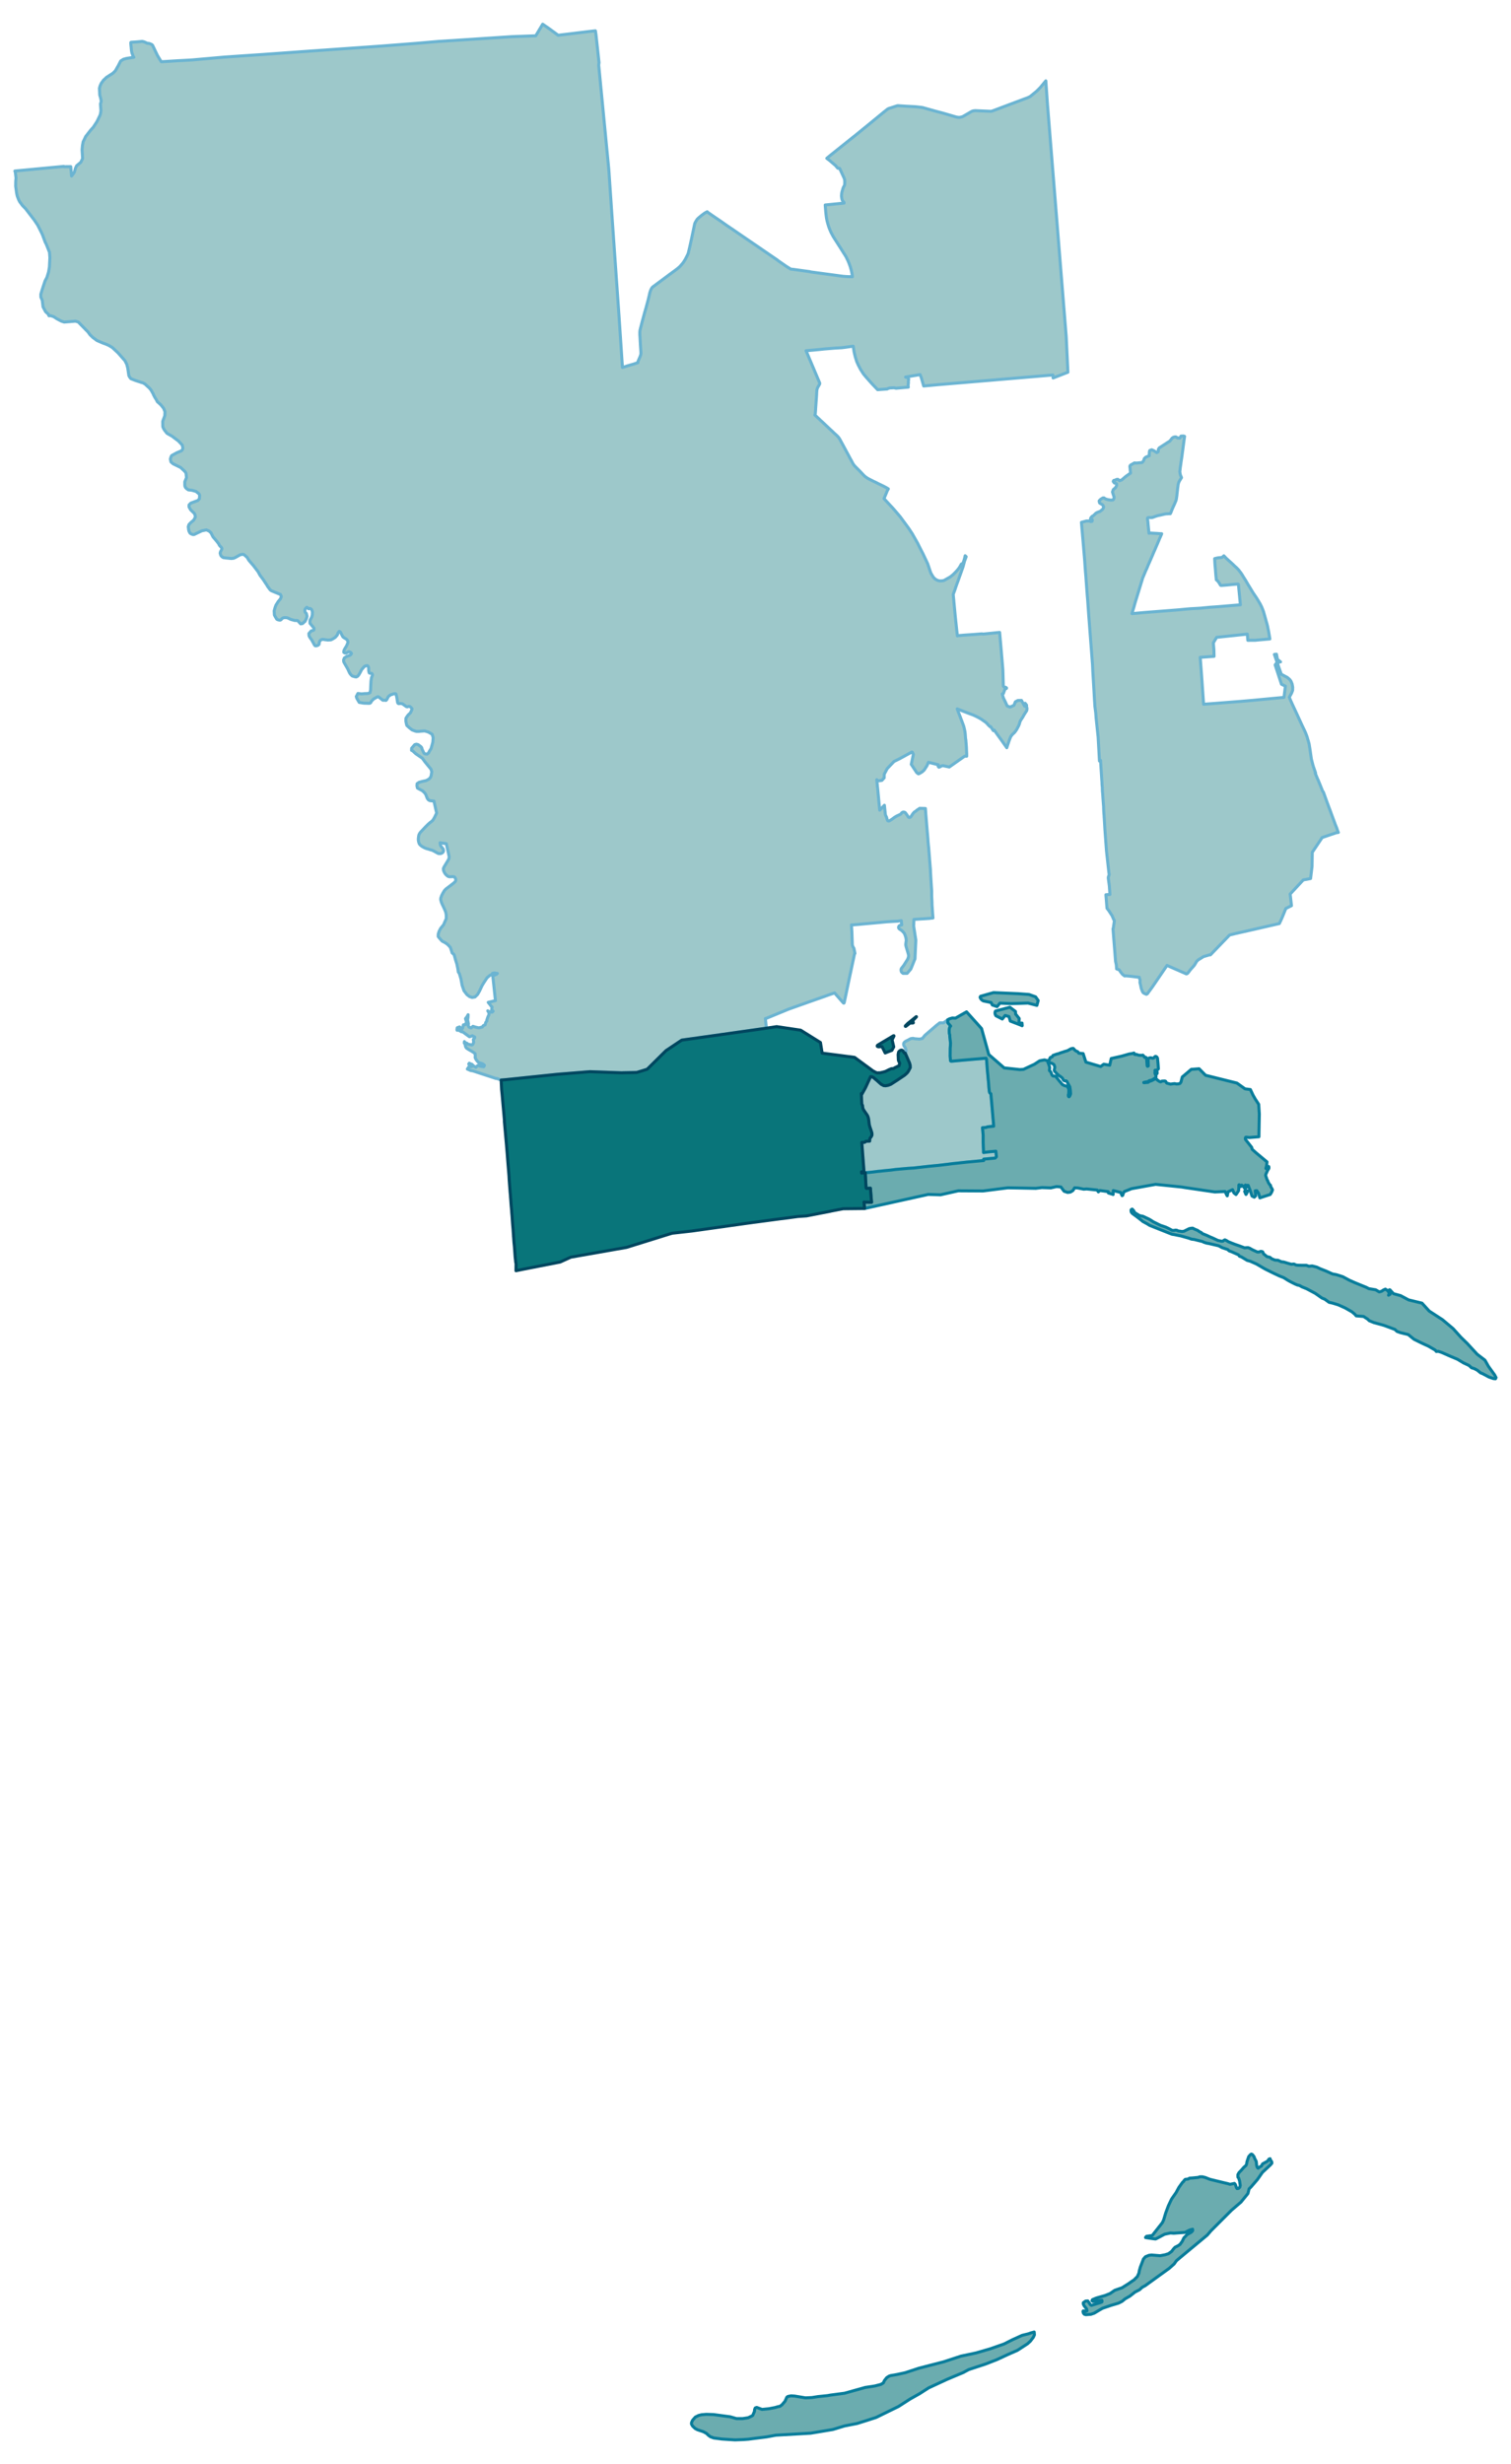 <?xml version="1.0" encoding="UTF-8" standalone="no"?>
<!-- This is a Stata 16.1 generated SVG file (http://www.stata.com) -->

<svg version="1.1" width="4.00in" height="6.52in" viewBox="0 0 2880 4695" xmlns="http://www.w3.org/2000/svg" xmlns:xlink="http://www.w3.org/1999/xlink">
	<desc>Stata Graph - Graph</desc>
	<rect x="0" y="0" width="2880" height="4695" style="fill:#FFFFFF;stroke:none"/>
	<defs>
		<path id="path_BrVFMjkd" d="M1213.62 2043.50 L1213.62 2043.50 L1208.93 2043.65 L1186.33 2044.09 L1186.18 2044.23 L1186.04 2044.23 L1185.89 2044.23 L1124.56 2042.03 L1062.50 2047.02 L969.34 2056.70 L963.77 2057.29 L955.11 2058.02 L947.19 2055.09 L944.99 2054.94 L933.54 2051.13 L918.72 2046.29 L901.41 2040.56 L897.01 2039.83 L890.70 2037.04 L890.85 2036.90 L893.78 2032.49 L898.04 2032.64 L899.94 2032.05 L899.36 2029.71 L896.57 2028.97 L893.34 2027.51 L894.37 2025.89 L897.16 2027.21 L899.65 2028.09 L902.15 2030.73 L906.99 2033.82 L909.33 2031.32 L910.80 2030.15 L914.47 2031.32 L917.26 2032.05 L921.95 2032.64 L923.27 2030.15 L922.83 2029.27 L919.46 2026.92 L912.42 2024.57 L910.21 2022.66 L907.43 2019.00 L905.52 2015.18 L905.81 2012.39 L905.52 2007.70 L902.15 2005.06 L898.33 2002.71 L893.93 2000.22 L889.09 1997.14 L887.33 1994.35 L886.45 1989.51 L884.83 1987.45 L885.13 1984.66 L886.30 1986.72 L889.82 1987.75 L892.02 1989.65 L899.36 1991.12 L901.27 1989.80 L902.88 1985.54 L902.15 1981.73 L902.44 1979.97 L904.49 1978.21 L904.79 1976.01 L900.09 1973.51 L897.01 1974.83 L894.66 1975.42 L881.75 1966.03 L879.55 1966.03 L875.44 1963.68 L874.71 1962.07 L873.24 1962.07 L872.66 1962.95 L871.92 1963.24 L871.19 1963.10 L870.90 1962.22 L870.90 1961.48 L871.48 1958.40 L872.80 1957.67 L874.42 1958.70 L875.74 1956.64 L880.14 1960.60 L881.61 1959.28 L882.34 1956.20 L883.22 1952.68 L886.59 1952.39 L889.23 1947.69 L887.91 1943.44 L887.18 1940.94 L889.97 1937.42 L892.17 1933.46 L892.02 1938.30 L891.29 1943.44 L892.90 1951.07 L892.17 1954.00 L893.93 1957.08 L897.89 1958.70 L901.41 1955.61 L906.55 1957.23 L912.71 1958.55 L919.16 1956.93 L921.22 1954.15 L924.59 1952.83 L925.77 1948.13 L927.97 1945.34 L927.82 1943.73 L930.02 1937.27 L931.78 1933.75 L932.08 1930.09 L929.58 1926.12 L932.37 1927.59 L934.86 1928.47 L937.94 1928.62 L939.85 1926.86 L937.06 1924.07 L937.80 1918.64 L936.04 1917.17 L933.54 1913.80 L931.05 1910.72 L930.46 1909.98 L944.25 1906.61 L939.12 1858.78 L942.35 1858.05 L946.45 1856.29 L947.92 1854.82 L945.72 1854.53 L943.08 1853.94 L942.05 1853.94 L940.88 1854.08 L938.38 1854.82 L938.68 1856.43 L933.69 1858.49 L928.70 1862.59 L926.21 1866.12 L922.39 1871.98 L918.87 1877.71 L913.74 1888.71 L910.21 1894.87 L905.23 1899.71 L899.65 1900.59 L894.96 1898.98 L889.97 1895.17 L884.25 1887.68 L880.73 1877.27 L878.52 1865.24 L875.59 1855.26 L873.39 1851.88 L872.66 1846.16 L870.75 1836.92 L868.25 1829.14 L865.76 1819.90 L865.32 1818.87 L862.83 1816.67 L861.65 1815.64 L860.19 1810.66 L858.28 1805.23 L855.34 1801.85 L852.12 1798.77 L847.86 1795.98 L842.73 1793.34 L840.67 1791.14 L836.56 1786.45 L835.10 1784.39 L835.24 1779.85 L836.86 1774.56 L839.79 1768.99 L842.29 1765.91 L845.51 1761.95 L847.27 1757.69 L850.50 1750.50 L850.50 1743.46 L849.48 1737.88 L846.54 1730.84 L843.75 1724.97 L842.58 1722.62 L841.11 1718.81 L839.94 1714.41 L839.94 1712.21 L840.38 1710.15 L840.97 1708.69 L841.55 1706.93 L842.29 1705.17 L843.31 1703.40 L843.90 1702.08 L844.63 1700.91 L845.66 1699.30 L846.54 1697.54 L848.01 1695.92 L849.77 1694.01 L857.54 1688.15 L863.27 1683.74 L865.91 1681.54 L867.08 1680.37 L867.81 1679.49 L868.40 1678.17 L868.69 1677.14 L868.55 1676.11 L868.40 1674.94 L867.67 1673.18 L867.23 1672.45 L866.79 1671.86 L865.76 1670.83 L864.59 1670.54 L863.27 1670.39 L859.89 1670.54 L857.40 1670.69 L855.34 1670.39 L854.17 1669.95 L853.00 1669.22 L852.12 1668.63 L851.24 1667.75 L850.50 1667.17 L849.92 1666.58 L848.01 1664.23 L846.98 1662.47 L845.51 1659.24 L845.22 1657.78 L845.22 1656.89 L845.07 1656.01 L845.22 1654.40 L845.81 1653.08 L846.69 1651.32 L854.32 1638.70 L854.90 1637.53 L855.34 1636.65 L855.78 1635.18 L855.93 1633.71 L855.93 1632.10 L855.78 1630.63 L855.34 1628.87 L850.65 1607.60 L838.77 1605.84 L838.91 1607.30 L838.91 1607.89 L839.06 1609.06 L839.35 1610.24 L839.94 1611.56 L840.67 1612.59 L841.55 1613.91 L842.29 1614.93 L843.17 1615.96 L843.61 1616.55 L844.19 1617.13 L844.49 1617.72 L844.78 1618.16 L844.93 1619.04 L845.07 1619.92 L845.22 1620.51 L845.22 1621.24 L845.07 1622.12 L844.78 1622.86 L844.34 1623.44 L844.05 1624.03 L843.46 1624.62 L842.87 1625.06 L842.14 1625.50 L841.55 1625.79 L840.97 1626.08 L840.53 1626.23 L839.79 1626.38 L839.06 1626.52 L838.18 1626.52 L837.15 1626.52 L836.27 1626.38 L835.39 1626.23 L834.36 1625.79 L826.15 1621.24 L824.83 1620.66 L823.65 1620.07 L822.04 1619.63 L819.84 1619.04 L817.79 1618.31 L815.73 1617.72 L814.12 1617.28 L812.50 1616.84 L811.04 1616.25 L809.57 1615.67 L808.40 1615.08 L807.07 1614.35 L805.17 1613.32 L803.26 1612.00 L802.09 1611.12 L801.21 1610.39 L800.47 1609.65 L799.89 1608.92 L799.30 1608.18 L798.86 1607.30 L798.57 1606.42 L798.13 1605.25 L797.69 1603.49 L797.39 1601.73 L797.25 1600.85 L797.25 1599.97 L797.25 1598.94 L797.25 1598.06 L797.39 1596.45 L797.69 1594.54 L797.83 1593.07 L798.13 1591.90 L798.27 1591.02 L798.57 1590.28 L798.86 1589.70 L799.15 1589.11 L799.74 1588.08 L800.33 1587.06 L800.91 1586.32 L802.38 1584.56 L803.99 1582.95 L805.75 1581.04 L808.10 1578.55 L810.74 1575.76 L813.38 1573.12 L815.44 1571.06 L816.76 1569.89 L817.93 1568.86 L819.11 1567.69 L820.28 1566.96 L821.45 1566.08 L823.36 1564.46 L824.09 1563.73 L825.12 1562.70 L826.00 1561.23 L827.17 1559.18 L828.20 1557.42 L829.82 1554.05 L832.16 1549.20 L827.03 1526.46 L819.25 1525.58 L816.61 1524.26 L814.26 1521.18 L811.33 1513.55 L809.42 1510.91 L805.17 1506.80 L797.69 1502.84 L795.48 1501.52 L795.34 1500.35 L794.60 1497.70 L794.90 1493.30 L798.57 1490.66 L805.61 1488.76 L812.06 1487.43 L817.49 1484.50 L820.13 1481.71 L821.60 1478.48 L822.92 1470.27 L822.33 1468.95 L821.45 1465.72 L810.01 1451.78 L804.87 1444.74 L792.26 1436.08 L786.09 1430.36 L784.33 1429.77 L784.48 1425.81 L790.35 1418.92 L793.58 1418.04 L796.95 1418.92 L801.50 1422.29 L802.53 1423.17 L803.85 1425.08 L804.43 1427.72 L805.17 1429.19 L807.96 1435.06 L810.30 1436.52 L813.97 1436.96 L817.05 1434.32 L817.49 1432.86 L821.45 1426.55 L821.60 1426.11 L824.83 1414.52 L825.56 1405.71 L823.65 1399.26 L819.84 1396.91 L816.32 1394.86 L811.04 1393.24 L809.28 1392.80 L808.54 1392.80 L800.18 1393.39 L798.57 1393.68 L793.87 1393.68 L790.94 1392.95 L785.51 1390.89 L780.23 1386.79 L776.12 1382.97 L775.38 1382.38 L774.50 1379.01 L774.06 1376.96 L773.48 1373.73 L773.62 1372.55 L773.62 1368.74 L774.80 1366.69 L777.73 1362.58 L782.28 1358.18 L782.72 1357.15 L784.92 1352.31 L785.21 1350.25 L783.16 1347.91 L781.11 1346.14 L778.76 1346.00 L776.12 1346.88 L774.21 1346.29 L766.73 1340.86 L764.82 1340.72 L762.62 1340.42 L760.27 1340.86 L758.81 1340.28 L757.78 1338.81 L756.17 1328.39 L754.70 1322.52 L753.67 1321.79 L750.88 1321.94 L744.72 1323.84 L742.08 1325.60 L740.03 1327.36 L737.39 1332.65 L735.63 1334.55 L733.42 1334.26 L729.61 1334.26 L721.25 1327.66 L719.78 1327.51 L716.26 1329.42 L712.00 1331.91 L707.90 1336.02 L706.72 1338.52 L704.96 1339.98 L702.76 1340.13 L698.95 1339.98 L693.52 1339.84 L684.57 1338.37 L680.02 1330.59 L678.99 1327.22 L682.07 1321.35 L688.97 1322.23 L693.52 1321.79 L694.84 1321.64 L700.12 1321.50 L701.44 1321.35 L704.52 1320.32 L705.26 1319.59 L706.28 1314.60 L706.28 1313.43 L706.58 1306.24 L707.02 1298.02 L707.31 1295.67 L708.04 1291.13 L709.51 1287.46 L709.80 1287.02 L709.95 1285.84 L709.07 1283.79 L708.78 1283.35 L703.93 1282.47 L703.20 1280.71 L702.61 1277.48 L702.61 1272.34 L702.17 1271.02 L701.00 1268.97 L699.68 1268.24 L697.33 1268.68 L694.99 1269.56 L692.93 1271.61 L688.97 1276.31 L687.21 1279.83 L686.04 1282.03 L683.54 1286.28 L681.49 1288.63 L678.85 1289.95 L676.06 1289.51 L671.22 1288.04 L668.72 1285.70 L666.52 1282.76 L665.20 1280.12 L662.85 1274.84 L657.87 1266.18 L655.08 1261.19 L654.79 1257.53 L656.25 1253.71 L660.95 1250.63 L663.00 1250.04 L666.67 1248.72 L668.87 1246.96 L669.75 1245.20 L668.72 1243.44 L666.38 1242.27 L664.62 1241.83 L661.39 1243.44 L659.48 1244.47 L657.28 1244.32 L656.99 1244.18 L655.08 1242.85 L655.37 1239.77 L657.28 1235.81 L660.36 1230.82 L662.71 1225.39 L663.15 1223.63 L662.56 1220.70 L660.07 1217.77 L656.25 1215.56 L653.47 1213.51 L650.82 1208.38 L649.06 1204.85 L648.04 1203.83 L646.42 1203.09 L644.66 1205.29 L644.22 1205.73 L642.90 1209.84 L638.79 1214.54 L634.10 1217.47 L630.58 1219.23 L625.00 1219.53 L619.57 1218.94 L616.49 1218.35 L615.17 1218.35 L612.97 1218.50 L609.89 1220.70 L608.42 1223.78 L608.13 1227.45 L606.66 1229.21 L603.44 1230.53 L600.65 1230.53 L598.89 1228.48 L598.30 1227.16 L594.19 1219.67 L590.23 1214.10 L588.91 1211.31 L588.62 1207.20 L590.67 1204.85 L593.17 1202.07 L596.98 1201.19 L598.45 1199.72 L598.30 1196.78 L595.95 1193.85 L590.82 1187.69 L590.67 1184.61 L590.96 1181.53 L593.90 1176.24 L595.22 1171.55 L595.37 1165.53 L593.75 1161.43 L591.99 1159.81 L590.38 1159.37 L588.03 1159.96 L586.42 1158.34 L584.66 1157.17 L584.07 1157.76 L581.58 1160.25 L580.84 1163.33 L581.43 1166.41 L582.60 1167.73 L583.78 1168.91 L585.10 1174.34 L584.22 1177.56 L583.92 1178.59 L581.28 1184.02 L579.23 1185.63 L576.59 1188.13 L572.92 1188.72 L569.40 1184.90 L567.34 1182.70 L566.32 1182.26 L561.62 1182.26 L560.01 1181.82 L559.42 1181.67 L556.78 1180.94 L555.02 1180.50 L553.55 1179.91 L552.38 1179.47 L551.35 1178.89 L550.47 1178.45 L550.18 1178.30 L549.15 1177.86 L548.42 1177.56 L547.39 1177.27 L546.22 1176.98 L544.02 1176.83 L543.43 1176.83 L542.84 1176.83 L541.82 1176.83 L540.94 1176.98 L540.20 1177.27 L539.61 1177.42 L539.03 1177.71 L538.29 1178.00 L537.71 1178.45 L537.12 1178.89 L536.68 1179.47 L536.24 1180.06 L535.80 1180.65 L535.21 1180.94 L534.92 1181.23 L534.48 1181.38 L534.04 1181.53 L533.31 1181.67 L530.08 1181.09 L527.44 1179.91 L524.36 1174.63 L522.89 1171.84 L522.45 1164.07 L524.06 1158.05 L525.38 1154.38 L526.12 1152.62 L530.23 1146.17 L534.33 1141.18 L535.80 1137.66 L535.95 1136.04 L534.33 1132.67 L523.77 1128.41 L519.66 1126.65 L516.87 1125.48 L515.11 1124.16 L513.35 1121.96 L512.03 1120.05 L510.42 1118.00 L507.48 1113.01 L506.75 1112.13 L502.64 1105.82 L499.86 1101.86 L495.75 1096.58 L491.64 1089.09 L488.26 1084.69 L483.28 1078.09 L477.70 1071.63 L474.33 1067.67 L472.27 1064.30 L470.81 1061.95 L468.02 1059.46 L467.14 1058.58 L465.67 1057.55 L464.79 1056.82 L464.35 1056.52 L461.86 1056.23 L457.31 1057.26 L452.91 1059.75 L448.51 1062.24 L445.13 1063.71 L440.58 1064.15 L436.33 1063.71 L430.17 1063.12 L425.18 1062.39 L422.39 1060.34 L420.63 1058.14 L419.46 1054.03 L420.19 1051.24 L422.39 1046.99 L422.83 1045.52 L422.24 1043.61 L418.87 1040.09 L417.70 1038.48 L416.82 1036.42 L413.15 1031.58 L405.81 1022.92 L402.00 1015.29 L398.33 1011.92 L393.19 1009.72 L384.54 1011.48 L369.87 1018.52 L367.23 1018.52 L363.70 1017.05 L361.94 1015.73 L359.89 1011.77 L360.04 1010.31 L359.45 1009.87 L358.72 1003.56 L360.04 999.45 L364.00 995.34 L368.99 991.23 L369.72 989.91 L372.21 985.51 L371.63 980.96 L370.16 978.17 L363.26 971.42 L360.18 966.00 L360.18 962.18 L363.26 958.95 L363.85 958.51 L377.06 953.67 L379.99 950.30 L380.28 945.31 L380.28 943.40 L379.11 940.91 L373.39 936.36 L365.61 934.16 L358.86 933.42 L357.84 932.69 L355.78 931.22 L355.49 931.08 L353.43 928.88 L352.26 926.09 L352.11 923.15 L352.11 918.02 L355.05 910.83 L355.34 910.10 L354.46 901.73 L352.55 898.65 L345.22 891.76 L344.34 890.88 L329.67 883.69 L325.71 880.17 L324.53 874.74 L326.00 870.04 L327.17 867.99 L337.15 862.56 L345.66 859.04 L347.71 856.69 L348.45 853.90 L347.27 848.03 L339.79 840.11 L332.31 834.54 L328.35 831.46 L318.08 825.59 L313.38 819.57 L311.47 816.34 L310.15 812.97 L310.01 802.84 L313.97 792.13 L314.26 784.36 L311.62 777.90 L306.34 771.30 L299.59 765.28 L297.98 761.91 L295.19 757.51 L292.40 752.23 L292.11 751.05 L287.56 742.98 L284.92 739.76 L276.12 731.69 L271.71 729.19 L270.25 729.05 L257.48 724.79 L249.27 721.56 L246.63 718.04 L245.45 715.55 L243.40 701.61 L241.49 694.13 L237.97 687.23 L224.91 672.41 L218.46 666.40 L213.91 662.14 L207.01 658.03 L200.12 655.10 L196.60 653.93 L184.57 648.79 L176.64 642.92 L176.20 642.48 L171.22 637.64 L167.69 632.65 L166.08 631.04 L162.85 627.81 L161.09 625.90 L159.92 624.73 L151.26 615.93 L149.36 613.72 L143.63 611.96 L122.21 613.72 L116.49 611.82 L107.98 607.27 L102.26 603.45 L96.54 601.55 L93.16 601.69 L91.84 598.61 L86.71 593.92 L81.87 584.67 L80.40 572.35 L77.76 566.19 L77.61 560.76 L79.96 552.84 L85.68 535.38 L89.20 528.77 L92.43 518.36 L94.04 508.82 L94.92 491.07 L94.19 480.80 L92.43 476.25 L87.59 464.22 L86.12 461.72 L80.84 447.35 L78.35 442.06 L71.74 429.01 L65.14 419.18 L48.71 397.75 L42.69 391.59 L37.41 384.55 L35.21 380.30 L35.21 379.71 L34.62 378.68 L32.57 373.11 L31.40 367.38 L29.64 354.77 L29.78 345.23 L30.37 339.36 L29.05 328.50 L28.17 325.86 L121.48 317.06 L121.92 317.65 L134.68 317.50 L136.15 335.40 L137.03 334.52 L141.58 328.06 L143.49 321.02 L145.83 315.89 L153.76 309.28 L157.28 302.09 L156.25 285.51 L156.98 277.30 L158.30 270.26 L163.15 260.13 L172.68 247.95 L177.82 242.23 L184.71 231.67 L190.44 219.78 L191.32 216.85 L192.20 211.27 L191.32 197.78 L191.90 196.60 L192.78 192.20 L191.46 186.19 L189.99 181.05 L189.41 168.14 L190.58 163.74 L192.64 159.04 L197.18 152.59 L199.09 150.97 L202.91 147.31 L215.08 139.53 L219.78 134.83 L224.03 127.35 L225.06 125.74 L225.94 123.98 L229.90 116.20 L235.18 112.97 L240.90 111.36 L254.99 109.16 L252.94 106.08 L252.79 104.32 L252.20 103.14 L251.76 102.26 L251.47 101.24 L251.03 99.48 L250.59 97.42 L250.44 95.95 L250.29 94.78 L250.00 91.99 L250.00 91.11 L249.71 88.91 L249.56 87.15 L249.41 85.54 L249.27 83.92 L249.27 82.75 L249.12 81.72 L249.12 81.28 L249.27 80.99 L249.41 80.84 L249.71 80.70 L249.85 80.55 L250.15 80.55 L254.26 80.26 L259.10 79.96 L268.93 79.08 L270.54 78.93 L271.13 78.93 L271.42 79.08 L273.33 79.37 L275.24 80.11 L276.12 80.40 L276.26 80.55 L276.26 80.55 L279.34 81.87 L279.49 82.16 L280.81 82.60 L282.28 82.60 L283.75 82.75 L285.65 83.34 L285.80 83.34 L286.97 83.92 L289.03 84.80 L290.64 86.27 L292.11 89.35 L299.74 105.34 L305.31 114.59 L306.63 116.64 L307.37 117.67 L340.82 115.61 L344.19 115.47 L365.32 114.29 L426.79 108.87 L465.23 106.22 L502.35 103.73 L514.53 102.85 L588.03 97.57 L727.70 87.74 L795.48 82.46 L835.98 78.93 L850.50 78.05 L964.65 70.57 L975.36 69.84 L1021.13 68.22 L1034.34 46.07 L1043.72 52.53 L1061.48 65.44 L1063.68 67.20 L1125.59 59.71 L1134.83 58.69 L1135.86 65.44 L1141.73 119.14 L1141.14 124.27 L1152.73 243.85 L1160.36 322.63 L1166.82 416.83 L1173.42 511.02 L1180.02 605.21 L1186.33 700.14 L1193.08 698.09 L1195.72 697.21 L1197.77 696.62 L1202.18 695.30 L1207.31 693.83 L1215.82 691.05 L1215.67 690.61 L1215.67 690.02 L1215.82 689.28 L1215.97 688.84 L1218.61 682.68 L1219.93 679.60 L1220.52 677.99 L1221.10 676.23 L1221.40 674.91 L1221.54 673.88 L1221.54 672.56 L1221.54 670.80 L1220.66 658.03 L1219.78 642.04 L1219.49 637.35 L1219.49 633.53 L1219.64 630.89 L1219.93 628.69 L1220.37 627.22 L1220.81 625.17 L1221.69 621.94 L1223.89 613.28 L1227.26 600.96 L1229.32 593.33 L1231.52 585.85 L1233.87 577.04 L1234.01 576.60 L1235.77 569.86 L1237.97 560.61 L1238.56 557.82 L1239.74 554.16 L1240.62 551.81 L1241.64 550.05 L1242.52 548.58 L1243.55 547.26 L1244.87 546.23 L1246.04 545.35 L1246.63 544.91 L1247.80 544.18 L1248.98 543.15 L1277.29 522.17 L1286.39 515.57 L1290.06 512.78 L1292.26 511.02 L1294.31 509.26 L1295.19 508.53 L1297.10 506.47 L1298.27 505.15 L1299.01 504.27 L1300.91 502.07 L1302.68 499.72 L1304.29 497.23 L1305.90 494.59 L1306.64 493.27 L1309.42 487.84 L1310.45 485.79 L1311.18 484.17 L1311.92 482.12 L1312.51 479.62 L1315.00 469.06 L1317.49 457.47 L1317.93 455.71 L1323.51 429.01 L1324.10 426.51 L1324.39 425.48 L1324.83 424.60 L1325.12 423.87 L1326.30 421.82 L1327.47 419.91 L1328.50 418.30 L1329.52 417.12 L1330.99 415.65 L1333.34 413.60 L1336.42 411.11 L1336.86 410.67 L1339.65 408.61 L1342.44 406.56 L1344.34 405.38 L1345.96 404.50 L1346.54 404.06 L1348.01 403.48 L1348.16 403.77 L1348.45 404.21 L1360.77 412.72 L1374.86 422.26 L1383.96 428.71 L1396.57 437.22 L1411.98 447.79 L1441.17 467.74 L1469.20 486.96 L1478.88 493.56 L1481.52 495.32 L1481.81 495.62 L1482.99 496.64 L1483.43 496.94 L1490.62 501.92 L1499.13 507.79 L1506.75 512.49 L1507.20 512.78 L1508.08 512.93 L1511.30 513.22 L1543.58 517.62 L1545.34 518.21 L1598.89 525.40 L1599.48 525.55 L1601.09 525.69 L1606.67 526.43 L1612.24 526.87 L1617.67 527.16 L1623.25 527.16 L1624.71 527.31 L1624.57 525.11 L1624.13 522.91 L1623.83 520.85 L1623.10 517.33 L1622.22 513.66 L1621.49 511.31 L1620.90 508.97 L1619.72 505.59 L1618.99 503.54 L1617.96 500.90 L1616.94 498.40 L1616.35 497.08 L1615.62 495.47 L1614.59 493.42 L1613.71 491.51 L1612.83 489.75 L1611.80 487.99 L1610.63 486.23 L1610.04 485.05 L1608.43 482.70 L1603.29 474.49 L1592.88 458.20 L1590.24 454.09 L1587.74 449.99 L1585.98 446.61 L1584.22 443.38 L1582.75 440.01 L1581.29 436.64 L1579.97 433.11 L1578.79 429.45 L1577.76 425.92 L1576.59 421.67 L1575.86 418.30 L1575.27 415.07 L1574.54 409.49 L1573.95 403.92 L1573.51 398.34 L1573.07 393.21 L1572.92 390.57 L1578.94 389.98 L1602.85 387.63 L1608.72 387.04 L1608.72 385.72 L1607.99 384.99 L1607.11 383.82 L1605.93 382.50 L1605.20 380.88 L1604.61 378.68 L1603.88 373.55 L1604.03 371.20 L1604.32 368.85 L1604.32 368.41 L1604.91 365.48 L1606.96 358.29 L1607.99 356.09 L1609.31 353.89 L1609.90 352.27 L1610.04 350.66 L1610.19 346.40 L1610.04 343.47 L1609.60 341.27 L1608.72 338.92 L1600.65 321.31 L1599.92 320.58 L1599.18 320.58 L1597.86 320.73 L1597.13 320.58 L1596.25 319.85 L1592.58 315.45 L1581.29 305.76 L1575.86 301.65 L1581.29 297.11 L1626.62 260.87 L1628.23 259.69 L1654.35 238.42 L1684.43 213.77 L1691.61 208.05 L1693.38 207.02 L1694.84 206.43 L1698.80 205.26 L1708.93 201.89 L1710.69 201.44 L1712.45 201.44 L1728.29 202.47 L1745.02 203.35 L1754.41 204.38 L1758.66 204.97 L1782.72 211.72 L1797.69 215.68 L1822.78 223.01 L1823.80 223.16 L1826.30 223.60 L1829.67 223.60 L1833.49 222.72 L1835.98 221.69 L1851.09 212.89 L1852.71 212.01 L1855.05 211.27 L1858.87 210.83 L1886.30 212.01 L1889.68 212.01 L1891.29 211.42 L1892.47 211.13 L1932.96 195.87 L1959.22 186.04 L1963.48 183.99 L1966.70 181.34 L1975.80 173.86 L1981.96 167.70 L1983.43 166.09 L1993.41 154.05 L1996.63 199.98 L2001.33 258.23 L2009.98 365.33 L2018.64 472.58 L2032.29 641.45 L2035.51 709.24 L2007.34 720.24 L2006.90 714.52 L1924.01 721.56 L1787.71 733.01 L1760.57 735.50 L1756.02 719.51 L1753.67 713.79 L1726.09 718.48 L1726.09 718.48 L1726.97 718.78 L1729.32 719.36 L1731.23 720.98 L1731.96 722.30 L1731.67 724.64 L1731.37 726.70 L1731.52 729.49 L1731.08 732.42 L1731.08 734.18 L1730.93 736.82 L1731.37 737.70 L1707.90 739.76 L1703.79 738.88 L1695.72 739.32 L1691.76 740.64 L1691.17 741.22 L1672.84 742.54 L1661.83 730.95 L1651.27 719.07 L1645.99 712.76 L1640.41 704.10 L1636.16 696.03 L1632.93 688.84 L1630.14 679.75 L1627.94 670.50 L1626.47 660.82 L1626.33 659.79 L1625.74 659.65 L1611.51 661.70 L1604.47 662.58 L1601.39 662.73 L1591.12 663.32 L1571.60 664.93 L1560.60 666.10 L1551.21 666.98 L1537.56 668.16 L1536.39 668.30 L1562.51 730.07 L1562.36 731.39 L1562.21 731.83 L1561.92 732.57 L1560.89 734.33 L1559.28 737.11 L1558.25 739.02 L1557.52 741.22 L1557.22 741.96 L1557.08 742.98 L1556.64 747.97 L1556.49 752.52 L1554.58 779.52 L1554.58 780.54 L1554.29 783.92 L1554.00 788.03 L1553.85 789.20 L1553.70 789.49 L1553.56 789.79 L1553.41 790.08 L1553.12 790.81 L1555.46 792.87 L1558.25 795.51 L1561.48 798.44 L1564.12 801.08 L1566.32 802.99 L1567.79 804.31 L1570.72 807.10 L1574.10 810.33 L1578.79 814.73 L1582.02 817.81 L1585.69 821.18 L1588.18 823.53 L1588.91 824.27 L1592.73 827.79 L1595.52 830.28 L1596.10 831.01 L1596.54 831.46 L1597.13 831.90 L1597.57 832.63 L1598.30 833.36 L1598.74 833.95 L1599.33 834.83 L1600.51 836.59 L1601.53 838.50 L1609.60 853.32 L1613.12 859.92 L1616.94 866.96 L1619.58 871.95 L1622.51 877.23 L1624.57 881.05 L1625.01 881.93 L1625.59 883.10 L1626.91 885.15 L1628.67 887.36 L1630.29 889.12 L1638.50 897.33 L1639.68 898.51 L1646.57 905.84 L1648.77 907.90 L1651.42 909.80 L1652.88 910.83 L1655.96 912.59 L1665.35 917.29 L1668.87 918.90 L1674.60 921.83 L1675.62 922.27 L1685.01 926.82 L1689.12 929.02 L1693.23 931.52 L1691.32 934.89 L1685.01 950.15 L1699.83 966.14 L1700.71 967.02 L1705.70 972.75 L1715.82 984.63 L1731.96 1006.64 L1737.39 1014.85 L1738.56 1016.61 L1749.13 1035.25 L1753.38 1043.76 L1759.25 1055.20 L1768.20 1074.13 L1774.21 1091.88 L1777.88 1098.04 L1778.91 1099.66 L1780.08 1100.98 L1780.96 1101.86 L1782.28 1103.18 L1783.75 1104.06 L1784.93 1104.79 L1786.69 1105.67 L1788.45 1106.26 L1789.91 1106.70 L1791.67 1106.85 L1793.58 1106.85 L1795.64 1106.70 L1799.16 1106.11 L1809.87 1100.10 L1811.92 1098.78 L1815.00 1096.28 L1817.06 1094.52 L1820.14 1091.44 L1822.78 1088.65 L1825.12 1086.01 L1826.74 1083.96 L1828.65 1081.46 L1832.46 1074.71 L1835.10 1073.83 L1837.16 1068.55 L1838.18 1065.18 L1838.77 1062.83 L1839.21 1060.92 L1839.65 1058.87 L1841.56 1060.78 L1838.18 1070.02 L1837.74 1072.22 L1837.16 1073.98 L1836.57 1076.33 L1835.83 1079.12 L1834.81 1082.34 L1833.63 1085.57 L1832.31 1089.39 L1829.38 1097.60 L1826.15 1106.70 L1823.66 1113.45 L1821.46 1119.76 L1820.72 1122.11 L1819.40 1125.92 L1817.35 1131.35 L1816.91 1132.82 L1818.08 1144.70 L1818.23 1146.90 L1820.72 1173.16 L1821.90 1184.46 L1824.83 1211.60 L1824.98 1211.46 L1825.27 1211.31 L1825.56 1211.16 L1830.26 1210.87 L1838.48 1210.14 L1856.08 1208.96 L1870.75 1207.79 L1871.49 1207.79 L1871.93 1207.79 L1872.22 1207.79 L1873.25 1208.23 L1905.38 1205.00 L1908.61 1241.39 L1911.39 1274.69 L1911.54 1277.04 L1912.42 1307.26 L1912.86 1307.70 L1914.03 1309.17 L1916.23 1309.46 L1917.70 1310.05 L1918.58 1310.93 L1918.44 1311.67 L1918.14 1311.96 L1916.97 1312.25 L1915.65 1312.11 L1915.79 1312.55 L1912.42 1321.64 L1911.83 1322.08 L1910.37 1322.23 L1910.66 1323.11 L1911.98 1328.10 L1912.42 1329.57 L1913.30 1331.47 L1915.94 1336.75 L1919.76 1345.12 L1925.33 1347.32 L1932.67 1343.94 L1935.45 1337.19 L1940.15 1334.70 L1947.04 1334.55 L1950.42 1340.72 L1953.21 1345.70 L1954.09 1341.89 L1953.94 1339.98 L1956.58 1343.21 L1956.87 1344.38 L1956.58 1345.26 L1956.58 1346.29 L1957.46 1349.08 L1957.46 1351.43 L1957.17 1353.33 L1956.43 1355.09 L1955.26 1356.71 L1951.59 1362.58 L1949.54 1366.39 L1946.02 1371.67 L1944.40 1374.61 L1943.82 1376.66 L1943.23 1378.72 L1942.50 1380.92 L1941.62 1382.97 L1940.30 1385.47 L1938.53 1388.84 L1937.21 1391.04 L1935.60 1393.39 L1933.69 1395.74 L1932.52 1396.91 L1931.05 1398.23 L1929.44 1399.84 L1928.41 1401.02 L1927.68 1402.04 L1926.94 1403.07 L1926.06 1404.83 L1925.18 1407.03 L1924.16 1409.67 L1922.98 1412.75 L1922.84 1413.34 L1921.66 1416.72 L1919.46 1423.47 L1919.02 1424.79 L1908.90 1410.41 L1900.68 1399.11 L1897.90 1395.15 L1895.11 1391.19 L1893.35 1392.21 L1888.36 1384.58 L1887.04 1384.58 L1884.40 1382.09 L1880.44 1377.69 L1877.21 1375.05 L1873.69 1372.70 L1870.46 1370.35 L1867.67 1368.74 L1865.62 1367.57 L1861.66 1365.51 L1855.49 1362.58 L1845.22 1358.76 L1836.86 1355.53 L1824.54 1350.69 L1825.42 1353.33 L1828.35 1360.96 L1829.67 1364.34 L1830.70 1366.98 L1832.02 1370.65 L1832.90 1372.85 L1836.86 1383.70 L1838.04 1388.40 L1839.21 1393.83 L1839.80 1398.96 L1840.38 1407.03 L1840.97 1410.26 L1841.26 1414.37 L1841.41 1415.84 L1842.00 1423.61 L1842.29 1430.65 L1842.58 1436.38 L1842.58 1440.19 L1842.58 1440.92 L1840.68 1440.92 L1838.62 1440.92 L1834.66 1443.71 L1809.43 1461.47 L1796.96 1458.82 L1794.02 1459.70 L1792.70 1460.73 L1790.94 1461.32 L1789.77 1461.91 L1788.89 1461.17 L1788.15 1459.85 L1788.01 1458.68 L1788.45 1457.21 L1782.14 1455.60 L1769.67 1452.52 L1767.03 1458.68 L1761.60 1467.19 L1761.01 1467.77 L1757.93 1470.56 L1754.85 1472.47 L1752.35 1473.94 L1750.45 1474.52 L1747.22 1472.03 L1737.54 1457.36 L1736.95 1456.48 L1740.91 1437.40 L1739.00 1433.44 L1737.98 1433.00 L1732.55 1435.94 L1715.09 1445.47 L1704.09 1450.90 L1691.17 1464.40 L1685.45 1475.11 L1685.31 1478.93 L1685.31 1482.15 L1682.67 1484.94 L1682.52 1485.23 L1680.90 1486.99 L1676.65 1487.58 L1673.72 1487.87 L1671.96 1486.55 L1671.22 1485.67 L1672.40 1498.15 L1673.13 1504.89 L1676.80 1543.77 L1685.75 1534.38 L1687.51 1551.55 L1687.95 1553.46 L1688.83 1555.22 L1690.00 1557.57 L1690.59 1560.35 L1691.91 1563.73 L1692.94 1564.17 L1693.82 1564.46 L1695.43 1564.02 L1700.12 1561.09 L1705.26 1557.27 L1708.63 1555.22 L1713.62 1552.87 L1716.41 1551.55 L1717.44 1550.67 L1718.46 1549.06 L1719.93 1548.03 L1719.93 1548.03 L1721.10 1547.44 L1722.57 1547.30 L1724.19 1547.74 L1725.51 1548.47 L1728.15 1551.99 L1731.37 1556.83 L1732.55 1557.57 L1733.28 1557.71 L1734.31 1557.57 L1736.07 1556.39 L1740.03 1550.38 L1741.20 1549.06 L1742.96 1547.15 L1745.02 1545.98 L1748.10 1543.48 L1749.42 1542.60 L1751.77 1541.13 L1752.79 1540.25 L1763.94 1540.55 L1763.94 1542.45 L1764.09 1543.33 L1764.39 1547.44 L1764.53 1549.94 L1767.32 1583.54 L1768.20 1593.37 L1768.64 1598.50 L1768.79 1601.58 L1768.93 1603.93 L1769.37 1608.04 L1769.37 1608.48 L1769.52 1610.09 L1770.11 1615.37 L1770.99 1626.08 L1772.16 1640.90 L1773.04 1651.91 L1773.04 1652.79 L1773.19 1653.37 L1773.19 1654.11 L1773.33 1654.69 L1773.48 1657.78 L1773.63 1662.03 L1774.21 1672.15 L1774.95 1684.04 L1775.24 1688.44 L1775.83 1697.24 L1775.83 1707.07 L1776.42 1718.52 L1776.56 1724.97 L1777.59 1739.94 L1778.32 1749.18 L1773.92 1749.62 L1772.45 1749.91 L1770.25 1750.06 L1742.82 1751.82 L1741.94 1751.97 L1741.50 1764.73 L1745.61 1791.44 L1743.99 1826.94 L1736.07 1846.46 L1729.03 1854.67 L1721.25 1854.67 L1718.61 1852.47 L1717.73 1850.71 L1717.44 1848.22 L1717.58 1846.60 L1718.17 1845.14 L1720.22 1842.64 L1722.57 1839.56 L1729.91 1827.97 L1731.37 1824.30 L1731.81 1821.37 L1731.52 1818.73 L1730.05 1813.59 L1726.83 1802.88 L1726.39 1799.80 L1726.97 1794.66 L1727.41 1791.73 L1726.68 1786.59 L1725.36 1782.49 L1723.75 1778.52 L1720.22 1774.42 L1716.70 1771.63 L1714.80 1770.60 L1713.33 1769.13 L1712.74 1767.81 L1712.74 1766.64 L1713.18 1765.47 L1713.48 1764.59 L1714.36 1763.85 L1715.38 1763.27 L1716.26 1762.97 L1718.76 1762.39 L1717.88 1754.17 L1711.42 1755.20 L1703.35 1755.64 L1691.17 1756.37 L1674.01 1757.98 L1662.57 1759.01 L1649.51 1760.18 L1638.80 1761.21 L1628.09 1762.09 L1622.95 1762.39 L1623.39 1771.34 L1623.69 1775.00 L1624.57 1800.39 L1625.01 1801.85 L1625.15 1802.44 L1625.89 1804.20 L1627.65 1807.13 L1629.55 1816.67 L1628.82 1817.26 L1616.50 1875.21 L1610.63 1903.24 L1609.01 1910.86 L1608.28 1911.45 L1607.55 1911.16 L1594.93 1896.78 L1593.90 1895.61 L1591.85 1893.26 L1590.68 1891.94 L1586.13 1893.55 L1584.66 1893.99 L1574.24 1897.66 L1571.16 1898.83 L1540.65 1909.54 L1510.57 1920.26 L1503.82 1922.60 L1460.69 1940.36 L1458.78 1940.80 L1460.69 1959.14 L1450.56 1960.60 L1376.91 1971.02 L1338.18 1976.45 L1331.87 1977.33 L1317.20 1979.38 L1299.45 1981.88 L1269.52 2001.83 L1233.57 2037.34 L1220.52 2041.44 L1213.62 2043.50 L1213.62 2043.50 Z" stroke-linejoin="round"/>
	</defs>
	<use xlink:href="#path_BrVFMjkd" style="fill:#9DC8CA;stroke:#6BB4D2;stroke-width:5.76"/>
	<defs>
		<path id="path_SPIFAXhU" d="M2186.92 1893.70 L2186.92 1893.70 L2186.92 1893.70 L2185.16 1894.58 L2181.93 1893.26 L2179.15 1891.64 L2177.68 1889.44 L2175.33 1883.28 L2174.01 1876.68 L2172.84 1871.84 L2172.98 1870.81 L2173.13 1867.00 L2172.40 1865.53 L2171.66 1862.15 L2166.24 1861.57 L2153.76 1860.10 L2145.84 1859.37 L2143.64 1859.66 L2139.68 1856.58 L2136.45 1852.62 L2133.22 1847.92 L2128.38 1846.16 L2127.80 1838.24 L2126.33 1831.78 L2124.28 1805.23 L2121.93 1775.74 L2121.49 1769.72 L2122.22 1767.67 L2124.13 1754.17 L2122.81 1752.12 L2119.73 1744.78 L2113.12 1734.66 L2110.04 1730.69 L2109.75 1727.32 L2108.58 1712.79 L2108.14 1707.66 L2107.99 1704.87 L2111.95 1704.58 L2113.86 1704.43 L2115.62 1704.28 L2114.45 1687.85 L2112.54 1673.62 L2112.54 1671.42 L2114.15 1666.72 L2113.71 1663.20 L2112.98 1656.89 L2110.04 1630.49 L2109.02 1620.95 L2106.67 1589.55 L2106.52 1587.64 L2106.38 1585.00 L2106.08 1581.33 L2105.79 1576.20 L2105.35 1568.86 L2104.76 1558.89 L2104.62 1557.86 L2104.47 1554.34 L2104.18 1550.96 L2103.88 1546.71 L2103.59 1539.81 L2103.59 1537.47 L2103.44 1535.85 L2102.71 1526.46 L2102.56 1523.82 L2102.27 1520.30 L2101.83 1513.11 L2101.24 1507.09 L2101.09 1500.49 L2100.65 1495.65 L2100.51 1493.89 L2100.51 1491.54 L2100.07 1485.53 L2097.72 1448.85 L2097.43 1449.29 L2097.28 1449.58 L2096.84 1449.73 L2096.55 1449.87 L2095.67 1450.02 L2094.49 1428.45 L2094.35 1425.96 L2093.76 1415.25 L2093.17 1404.69 L2089.36 1368.59 L2088.62 1358.47 L2087.01 1346.00 L2086.13 1332.35 L2085.40 1318.71 L2083.05 1279.53 L2082.46 1266.33 L2079.67 1229.94 L2077.77 1205.00 L2075.86 1179.77 L2075.13 1170.52 L2073.22 1143.38 L2072.34 1132.96 L2071.46 1121.37 L2069.99 1101.12 L2069.84 1098.92 L2068.96 1088.65 L2067.35 1065.47 L2061.48 997.10 L2061.33 995.34 L2070.87 992.70 L2075.86 992.70 L2077.03 992.70 L2078.65 993.73 L2081.14 993.58 L2082.02 992.41 L2081.87 990.20 L2081.29 989.32 L2078.65 989.47 L2078.65 988.15 L2079.53 986.24 L2082.02 983.60 L2082.90 983.60 L2087.74 979.20 L2088.62 978.03 L2090.68 976.85 L2094.05 975.39 L2096.55 974.65 L2101.83 970.40 L2103.59 966.88 L2103.44 965.12 L2102.41 963.06 L2101.24 961.59 L2097.57 959.54 L2095.81 958.22 L2095.08 954.55 L2095.52 953.82 L2098.01 951.32 L2102.27 948.68 L2104.32 948.68 L2106.96 950.59 L2111.22 951.91 L2117.38 952.94 L2121.34 952.64 L2122.81 951.03 L2123.69 947.36 L2121.63 941.35 L2120.46 937.39 L2122.07 932.84 L2126.33 929.17 L2128.53 924.91 L2128.24 921.69 L2126.62 920.81 L2124.13 920.37 L2122.51 918.17 L2121.93 917.29 L2122.81 915.53 L2125.30 914.94 L2128.68 913.47 L2130.73 913.32 L2133.96 915.97 L2138.07 914.50 L2145.99 907.75 L2154.94 901.44 L2153.76 889.56 L2153.62 888.53 L2154.79 886.33 L2162.42 882.07 L2166.24 882.37 L2176.80 881.34 L2178.56 879.73 L2180.17 877.23 L2181.05 874.00 L2183.84 871.22 L2190.59 868.43 L2190.59 865.79 L2191.03 859.92 L2191.62 858.45 L2195.28 856.98 L2200.27 859.33 L2204.97 862.41 L2207.61 860.80 L2208.05 856.10 L2209.66 853.46 L2230.06 840.26 L2234.16 834.83 L2236.66 833.22 L2238.71 832.63 L2240.18 832.48 L2241.21 832.48 L2241.94 832.78 L2243.11 833.51 L2243.99 834.10 L2244.43 834.54 L2244.87 834.68 L2245.02 834.68 L2245.31 834.54 L2245.61 834.39 L2245.75 834.39 L2246.05 834.39 L2246.34 834.54 L2246.63 834.68 L2247.07 834.83 L2247.52 834.83 L2248.10 834.83 L2248.40 834.83 L2248.54 834.83 L2248.84 834.68 L2249.13 834.54 L2249.28 834.10 L2249.57 833.66 L2249.86 833.07 L2250.16 832.63 L2250.60 831.75 L2250.74 831.31 L2250.74 831.31 L2250.89 831.16 L2251.04 831.01 L2251.18 831.01 L2251.48 830.87 L2251.77 830.87 L2252.36 830.87 L2253.53 830.87 L2254.70 830.72 L2255.29 830.72 L2255.58 830.72 L2255.88 830.72 L2256.17 830.87 L2256.32 830.87 L2257.93 831.46 L2256.90 838.64 L2254.70 855.52 L2252.65 870.78 L2251.33 879.58 L2250.89 882.81 L2250.30 887.06 L2249.72 890.88 L2249.28 895.13 L2248.84 898.51 L2249.13 900.71 L2249.42 902.76 L2250.16 905.55 L2251.04 907.60 L2252.06 910.10 L2251.77 910.68 L2251.18 911.42 L2249.86 913.76 L2248.98 914.94 L2246.93 918.75 L2245.75 922.71 L2244.58 931.52 L2244.43 932.98 L2244.29 934.60 L2243.85 937.97 L2243.70 939.59 L2243.41 941.79 L2243.26 943.70 L2243.11 944.87 L2242.97 945.90 L2242.82 947.07 L2242.53 948.54 L2242.38 950.00 L2242.09 951.47 L2241.94 952.20 L2241.65 953.23 L2241.35 954.26 L2240.91 955.14 L2240.62 956.02 L2239.89 957.63 L2239.01 959.83 L2238.13 961.74 L2237.10 963.94 L2235.63 967.17 L2235.34 967.76 L2235.04 968.64 L2234.75 969.37 L2234.46 969.81 L2234.31 970.25 L2234.02 970.84 L2233.87 971.42 L2233.58 972.01 L2233.43 972.45 L2233.14 972.89 L2232.99 973.63 L2232.70 974.21 L2232.55 974.65 L2232.40 975.24 L2232.11 975.97 L2231.82 976.56 L2231.67 977.00 L2231.23 977.73 L2231.08 978.17 L2230.79 978.76 L2230.35 978.76 L2229.62 978.76 L2228.59 978.76 L2227.27 978.91 L2226.09 978.91 L2225.07 979.05 L2223.60 979.05 L2222.43 979.20 L2221.25 979.35 L2220.37 979.49 L2217.15 980.23 L2214.06 980.96 L2210.84 981.70 L2208.64 982.14 L2206.58 982.58 L2204.82 983.16 L2202.91 983.75 L2201.15 984.34 L2199.54 985.07 L2197.93 985.51 L2196.46 986.10 L2195.28 986.24 L2193.23 986.24 L2191.03 986.10 L2188.68 986.24 L2188.10 986.39 L2187.36 987.12 L2187.22 988.44 L2187.36 989.91 L2187.51 991.09 L2187.66 991.97 L2187.95 993.73 L2188.39 999.15 L2189.27 1007.66 L2190.15 1016.17 L2192.06 1015.73 L2205.70 1016.47 L2211.42 1016.91 L2212.74 1016.91 L2214.36 1017.05 L2213.77 1018.37 L2213.33 1019.55 L2212.74 1020.58 L2212.45 1021.46 L2211.72 1023.22 L2209.96 1027.03 L2209.22 1029.09 L2208.34 1030.99 L2206.58 1035.25 L2204.67 1039.65 L2200.57 1049.19 L2199.69 1051.09 L2197.05 1057.26 L2192.64 1067.53 L2188.10 1077.80 L2186.04 1082.93 L2183.69 1087.92 L2179.00 1099.22 L2177.68 1102.30 L2177.09 1104.65 L2171.96 1121.37 L2166.82 1138.10 L2165.36 1142.79 L2164.18 1146.61 L2162.42 1152.62 L2161.69 1155.56 L2160.51 1159.37 L2159.19 1163.92 L2157.58 1169.20 L2158.46 1169.05 L2160.51 1169.05 L2161.69 1168.91 L2163.45 1168.76 L2180.91 1167.15 L2222.43 1163.92 L2242.82 1162.31 L2248.10 1161.87 L2258.67 1160.84 L2268.64 1159.96 L2279.65 1159.37 L2289.04 1158.78 L2305.61 1157.17 L2322.05 1156.00 L2332.61 1155.12 L2343.17 1154.24 L2353.74 1153.36 L2364.30 1152.48 L2362.98 1138.39 L2362.10 1129.59 L2360.78 1115.80 L2360.63 1113.74 L2360.19 1113.16 L2359.46 1112.86 L2350.07 1113.60 L2339.65 1114.62 L2328.79 1115.50 L2327.91 1115.50 L2327.33 1115.50 L2326.89 1115.36 L2326.45 1115.06 L2326.15 1114.62 L2323.37 1109.93 L2320.14 1105.97 L2318.52 1104.94 L2317.50 1094.96 L2316.76 1085.13 L2315.88 1075.16 L2315.30 1064.44 L2316.18 1064.15 L2317.50 1063.86 L2319.85 1063.27 L2322.49 1062.83 L2327.47 1062.39 L2328.79 1062.10 L2329.67 1061.80 L2330.26 1061.36 L2331.73 1060.19 L2332.76 1059.02 L2333.93 1060.19 L2337.60 1064.00 L2340.53 1066.65 L2343.47 1069.29 L2346.55 1072.07 L2350.07 1075.30 L2352.56 1077.80 L2357.40 1082.20 L2359.90 1084.84 L2361.37 1086.45 L2362.83 1088.51 L2365.03 1091.29 L2366.21 1093.05 L2367.53 1094.96 L2369.58 1098.48 L2372.66 1103.32 L2374.42 1106.11 L2379.12 1114.18 L2383.81 1121.81 L2387.77 1128.41 L2389.39 1130.91 L2393.50 1136.92 L2395.26 1139.56 L2396.87 1142.21 L2399.22 1146.02 L2400.68 1148.66 L2401.42 1149.69 L2404.50 1155.70 L2405.38 1157.76 L2405.97 1159.22 L2406.99 1161.72 L2407.87 1164.07 L2408.61 1166.12 L2409.19 1168.32 L2413.01 1181.82 L2414.92 1188.57 L2416.09 1193.12 L2416.82 1196.93 L2418.29 1204.12 L2420.49 1217.47 L2395.70 1219.67 L2393.06 1219.97 L2385.13 1219.97 L2378.53 1220.11 L2377.50 1208.23 L2319.11 1214.39 L2317.64 1216.74 L2312.95 1224.66 L2312.80 1225.39 L2313.83 1238.16 L2314.12 1250.63 L2287.71 1252.54 L2290.36 1287.16 L2294.17 1341.89 L2314.12 1340.42 L2364.74 1336.46 L2371.64 1335.87 L2386.89 1334.55 L2410.07 1332.35 L2447.49 1328.83 L2450.13 1307.41 L2442.64 1303.74 L2430.61 1266.92 L2434.28 1261.93 L2432.67 1257.23 L2430.76 1251.66 L2429.15 1246.96 L2433.11 1246.52 L2435.02 1256.50 L2440.88 1261.19 L2438.68 1261.34 L2437.95 1261.78 L2437.36 1262.07 L2436.78 1262.81 L2436.34 1263.40 L2435.90 1264.13 L2435.75 1264.86 L2435.60 1265.89 L2441.18 1281.59 L2442.20 1284.67 L2453.21 1290.54 L2455.41 1292.15 L2458.64 1295.09 L2460.69 1297.87 L2462.89 1303.16 L2464.07 1309.32 L2463.92 1315.48 L2461.86 1320.76 L2457.61 1328.54 L2459.66 1333.67 L2463.04 1341.30 L2468.32 1352.60 L2473.01 1362.72 L2478.00 1373.58 L2481.67 1381.65 L2484.61 1387.81 L2486.37 1391.48 L2487.39 1393.83 L2487.98 1395.00 L2488.57 1396.47 L2489.59 1398.96 L2490.62 1401.75 L2491.65 1404.83 L2492.38 1407.18 L2492.67 1408.65 L2492.82 1409.23 L2493.55 1410.99 L2495.32 1417.74 L2497.08 1428.75 L2499.57 1445.91 L2499.72 1446.65 L2502.50 1457.65 L2503.09 1459.70 L2503.82 1461.76 L2507.20 1471.59 L2507.35 1472.18 L2507.64 1472.91 L2507.35 1472.91 L2506.91 1473.20 L2511.60 1484.50 L2512.04 1485.38 L2512.33 1485.82 L2512.48 1486.26 L2513.36 1488.46 L2514.83 1491.98 L2515.56 1493.74 L2517.62 1498.88 L2521.14 1507.68 L2521.43 1508.12 L2522.31 1508.86 L2522.75 1509.88 L2524.36 1514.28 L2524.80 1515.60 L2525.25 1516.78 L2525.83 1518.39 L2526.71 1520.89 L2530.23 1530.57 L2530.67 1531.60 L2533.31 1538.93 L2535.07 1543.33 L2535.96 1545.83 L2538.16 1551.99 L2539.77 1556.25 L2544.46 1568.86 L2545.34 1571.36 L2545.79 1572.38 L2546.67 1574.44 L2548.43 1578.99 L2548.57 1579.72 L2549.01 1580.89 L2549.31 1581.77 L2549.60 1582.51 L2549.89 1583.54 L2550.33 1584.56 L2551.07 1586.18 L2546.96 1586.76 L2519.82 1596.01 L2519.23 1597.33 L2501.33 1624.03 L2500.89 1651.03 L2498.10 1674.06 L2484.17 1676.70 L2459.22 1703.55 L2461.72 1725.71 L2451.01 1730.99 L2443.67 1748.89 L2438.68 1759.74 L2383.08 1772.51 L2355.64 1778.67 L2343.76 1781.61 L2307.23 1819.46 L2305.32 1819.46 L2294.17 1822.69 L2283.90 1829.00 L2281.11 1831.64 L2276.56 1839.27 L2268.64 1848.22 L2265.85 1852.03 L2263.51 1854.82 L2261.60 1855.70 L2259.84 1855.11 L2258.67 1854.53 L2224.48 1839.56 L2196.46 1880.64 L2186.92 1893.70 L2186.92 1893.70 Z" stroke-linejoin="round"/>
	</defs>
	<use xlink:href="#path_SPIFAXhU" style="fill:#9DC8CA;stroke:#6BB4D2;stroke-width:5.76"/>
	<defs>
		<path id="path_ymOIvVdx" d="M1642.32 2235.26 L1642.32 2235.26 L1642.32 2235.26 L1642.03 2232.91 L1642.61 2232.91 L1646.72 2232.47 L1646.57 2229.10 L1642.61 2176.87 L1645.99 2176.72 L1648.48 2176.43 L1649.95 2174.81 L1650.53 2174.81 L1653.18 2174.52 L1657.58 2174.37 L1657.87 2169.97 L1658.31 2168.94 L1658.90 2168.06 L1659.92 2166.89 L1661.10 2164.98 L1661.54 2164.10 L1661.83 2163.37 L1661.98 2162.49 L1661.98 2161.46 L1661.98 2159.85 L1661.54 2157.65 L1661.39 2157.21 L1660.07 2153.10 L1658.46 2148.40 L1658.16 2147.67 L1657.28 2144.59 L1657.14 2143.71 L1656.70 2141.95 L1656.40 2139.16 L1655.96 2135.05 L1655.38 2131.38 L1655.08 2129.92 L1654.64 2128.74 L1654.06 2126.98 L1653.18 2125.22 L1651.42 2122.58 L1646.72 2115.83 L1645.69 2113.92 L1644.81 2112.16 L1644.37 2109.38 L1643.93 2106.15 L1642.61 2103.80 L1641.73 2083.70 L1641.88 2084.58 L1642.03 2085.17 L1642.17 2086.05 L1649.65 2072.55 L1659.34 2051.57 L1660.51 2051.57 L1662.13 2051.86 L1663.15 2052.30 L1663.89 2052.60 L1664.62 2053.18 L1665.65 2053.77 L1666.09 2054.21 L1666.67 2054.80 L1667.11 2055.09 L1668.87 2056.70 L1670.78 2058.17 L1676.80 2063.60 L1679.88 2066.24 L1684.43 2068.59 L1688.09 2068.88 L1692.94 2068.00 L1697.92 2066.09 L1711.57 2057.29 L1713.18 2056.12 L1717.88 2053.04 L1723.75 2049.07 L1726.97 2046.43 L1728.00 2045.26 L1729.32 2044.09 L1731.37 2041.30 L1733.43 2037.34 L1735.04 2034.26 L1734.90 2032.35 L1734.75 2029.56 L1734.16 2027.51 L1733.43 2025.01 L1725.36 2006.53 L1726.09 2005.65 L1726.68 2004.18 L1726.97 2002.27 L1726.97 2001.10 L1726.09 1998.02 L1725.21 1995.96 L1723.16 1993.17 L1722.28 1990.24 L1722.57 1987.60 L1724.19 1985.54 L1726.53 1983.93 L1728.00 1983.20 L1730.35 1982.02 L1733.43 1980.41 L1735.92 1979.09 L1740.03 1978.50 L1743.70 1979.24 L1752.65 1979.97 L1758.08 1978.80 L1762.92 1972.78 L1784.78 1954.00 L1791.23 1949.01 L1798.42 1949.01 L1806.49 1943.14 L1806.64 1948.87 L1812.07 1955.17 L1811.63 1955.47 L1810.60 1956.64 L1810.16 1957.82 L1809.87 1958.70 L1809.72 1959.72 L1809.43 1961.04 L1809.28 1962.80 L1809.28 1964.86 L1809.43 1967.94 L1809.43 1968.38 L1809.87 1970.58 L1810.31 1971.61 L1810.31 1972.34 L1810.45 1975.71 L1811.19 1982.17 L1811.77 1986.87 L1811.63 1991.41 L1811.19 1997.43 L1811.04 2012.39 L1811.77 2020.90 L1811.92 2021.34 L1812.21 2021.78 L1812.65 2021.93 L1813.09 2022.08 L1815.59 2021.93 L1839.36 2019.73 L1849.92 2018.85 L1851.24 2018.70 L1879.56 2016.36 L1880.14 2018.26 L1880.44 2018.56 L1882.05 2040.42 L1882.78 2047.31 L1883.52 2055.82 L1884.10 2060.96 L1884.40 2064.77 L1884.84 2071.38 L1885.72 2079.74 L1886.16 2081.35 L1886.74 2082.53 L1887.63 2083.55 L1888.65 2083.99 L1889.97 2098.08 L1891.44 2115.24 L1892.76 2130.80 L1893.20 2134.90 L1894.08 2145.91 L1884.10 2146.94 L1883.37 2147.08 L1882.49 2147.23 L1881.61 2147.38 L1881.02 2147.67 L1880.58 2147.82 L1880.14 2147.96 L1879.41 2148.26 L1878.68 2148.40 L1872.66 2148.84 L1873.39 2156.18 L1873.98 2163.22 L1873.98 2167.18 L1873.98 2170.70 L1873.98 2172.17 L1873.98 2174.96 L1873.98 2176.57 L1874.13 2180.39 L1874.27 2184.94 L1874.57 2190.95 L1874.71 2196.09 L1875.45 2195.94 L1884.98 2194.77 L1898.19 2193.59 L1899.22 2203.28 L1899.22 2204.16 L1898.63 2204.60 L1898.04 2205.48 L1896.87 2206.65 L1875.01 2208.70 L1875.01 2211.34 L1873.69 2211.49 L1842.14 2214.43 L1824.98 2216.33 L1816.18 2217.21 L1807.23 2218.39 L1789.91 2220.44 L1770.25 2222.35 L1741.50 2225.58 L1731.67 2226.16 L1714.80 2227.63 L1706.73 2228.36 L1698.22 2229.54 L1682.96 2231.01 L1678.12 2231.59 L1672.98 2232.03 L1665.06 2233.06 L1655.67 2234.09 L1649.21 2234.53 L1645.55 2234.97 L1645.11 2234.97 L1642.32 2235.26 L1642.32 2235.26 Z" stroke-linejoin="round"/>
	</defs>
	<use xlink:href="#path_ymOIvVdx" style="fill:#9DC8CA;stroke:#6BB4D2;stroke-width:5.76"/>
	<defs>
		<path id="path_VvGjZmxj" d="M1426.50 4647.76 L1426.50 4647.76 L1416.67 4648.49 L1400.83 4649.08 L1376.18 4647.46 L1360.33 4645.41 L1354.03 4643.06 L1350.36 4640.42 L1346.40 4636.61 L1340.38 4633.38 L1329.67 4629.86 L1324.98 4627.36 L1320.13 4622.81 L1317.93 4618.85 L1317.93 4617.97 L1318.08 4616.07 L1320.13 4611.52 L1325.27 4605.65 L1331.43 4602.57 L1337.15 4601.10 L1346.40 4600.37 L1360.19 4600.81 L1391.88 4605.06 L1403.61 4608.44 L1415.79 4608.44 L1426.06 4606.82 L1432.52 4603.74 L1434.72 4602.42 L1437.95 4594.94 L1438.39 4590.83 L1439.56 4588.19 L1442.35 4587.16 L1452.47 4590.98 L1465.67 4589.66 L1476.97 4587.46 L1483.72 4585.55 L1486.36 4585.25 L1490.62 4582.03 L1496.34 4575.28 L1499.71 4567.79 L1501.77 4566.33 L1507.93 4565.15 L1514.68 4565.59 L1535.36 4568.97 L1547.54 4568.38 L1558.84 4566.62 L1577.32 4564.71 L1583.05 4563.69 L1609.75 4560.17 L1649.21 4549.16 L1667.41 4546.37 L1678.85 4543.44 L1683.69 4540.51 L1685.75 4536.10 L1690.15 4530.53 L1694.70 4527.59 L1697.63 4526.57 L1709.66 4524.51 L1725.65 4520.99 L1751.47 4512.48 L1798.72 4500.30 L1831.73 4489.45 L1860.78 4483.28 L1887.48 4475.51 L1913.89 4466.27 L1929.29 4458.49 L1948.36 4449.83 L1959.81 4447.05 L1965.24 4445.14 L1971.25 4443.52 L1971.69 4448.95 L1971.25 4449.83 L1969.64 4453.50 L1964.06 4460.84 L1958.63 4465.83 L1939.27 4478.44 L1921.52 4486.22 L1899.95 4496.20 L1879.26 4504.27 L1846.40 4515.12 L1835.83 4520.84 L1805.76 4533.46 L1769.96 4550.04 L1752.79 4561.05 L1734.46 4571.32 L1731.08 4573.52 L1712.60 4585.40 L1670.05 4606.24 L1652.88 4611.81 L1633.66 4617.83 L1609.60 4622.52 L1587.45 4629.27 L1567.20 4632.64 L1545.19 4636.31 L1478.73 4640.13 L1461.27 4643.35 L1440.00 4646.00 L1426.50 4647.76 L1426.50 4647.76 Z" stroke-linejoin="round"/>
	</defs>
	<use xlink:href="#path_VvGjZmxj" style="fill:#6BACAF;stroke:#097D9B;stroke-width:5.76"/>
	<defs>
		<path id="path_AYDLfxwt" d="M2095.08 4402.00 L2095.08 4402.00 L2095.08 4402.00 L2085.84 4407.58 L2079.38 4409.78 L2073.22 4410.22 L2069.84 4410.51 L2067.06 4409.78 L2065.15 4407.72 L2064.27 4404.64 L2064.71 4403.32 L2067.20 4403.47 L2069.11 4404.20 L2071.90 4403.18 L2071.16 4399.51 L2066.47 4393.49 L2064.86 4390.12 L2064.86 4387.77 L2069.26 4384.54 L2073.37 4384.25 L2074.83 4386.16 L2078.50 4391.73 L2080.41 4392.76 L2097.87 4387.33 L2100.21 4386.30 L2100.65 4384.84 L2100.21 4382.93 L2083.34 4385.28 L2081.43 4383.96 L2082.31 4381.90 L2089.50 4378.82 L2106.38 4373.98 L2115.91 4370.16 L2124.86 4364.00 L2138.80 4359.16 L2152.00 4350.80 L2155.23 4348.45 L2161.54 4344.20 L2168.00 4337.74 L2170.93 4331.14 L2171.66 4326.74 L2173.57 4319.99 L2179.59 4304.29 L2180.61 4303.26 L2183.25 4300.18 L2190.00 4297.39 L2194.99 4296.81 L2211.28 4298.13 L2220.81 4296.37 L2227.27 4294.31 L2233.28 4289.91 L2236.66 4285.36 L2239.59 4282.13 L2245.46 4279.20 L2249.28 4276.56 L2253.38 4270.84 L2256.61 4264.23 L2262.77 4257.92 L2271.14 4253.08 L2273.34 4250.30 L2273.19 4247.65 L2267.47 4249.27 L2258.96 4253.67 L2237.39 4255.28 L2230.94 4254.84 L2219.93 4257.19 L2205.70 4264.82 L2202.62 4266.29 L2197.78 4265.70 L2183.69 4263.65 L2183.69 4263.65 L2183.55 4263.50 L2183.55 4263.35 L2183.84 4262.91 L2184.13 4262.47 L2185.45 4261.15 L2195.14 4259.83 L2196.75 4259.10 L2215.68 4235.04 L2218.17 4229.61 L2221.99 4216.70 L2227.12 4202.91 L2232.84 4190.73 L2234.46 4188.23 L2241.65 4177.96 L2247.07 4167.99 L2253.82 4158.60 L2256.32 4156.40 L2256.46 4155.52 L2259.11 4152.73 L2264.97 4151.99 L2267.17 4150.38 L2273.63 4149.94 L2283.90 4148.91 L2287.27 4147.74 L2291.82 4147.74 L2297.69 4149.21 L2306.20 4152.58 L2332.76 4159.04 L2340.39 4160.80 L2344.64 4162.12 L2353.00 4160.36 L2354.76 4162.56 L2356.82 4168.43 L2357.99 4170.19 L2360.63 4169.89 L2363.13 4167.69 L2364.01 4164.17 L2362.83 4155.96 L2361.07 4150.23 L2359.60 4148.62 L2359.46 4143.78 L2361.66 4139.82 L2366.06 4135.27 L2367.23 4133.95 L2370.90 4129.69 L2375.01 4126.17 L2376.18 4123.24 L2376.92 4118.84 L2380.14 4109.30 L2383.67 4105.34 L2385.28 4104.46 L2386.31 4104.90 L2387.19 4105.34 L2390.41 4109.45 L2390.85 4110.91 L2391.44 4112.53 L2394.52 4118.40 L2395.40 4126.76 L2396.72 4130.28 L2398.19 4131.45 L2401.42 4128.81 L2404.21 4127.49 L2406.55 4123.24 L2416.09 4117.96 L2418.88 4113.99 L2420.20 4113.55 L2420.93 4113.26 L2421.37 4115.17 L2424.16 4119.28 L2424.31 4121.92 L2421.66 4125.00 L2406.26 4139.38 L2396.87 4152.87 L2384.55 4167.11 L2380.88 4170.77 L2378.68 4179.58 L2375.74 4183.24 L2365.47 4195.86 L2347.57 4211.27 L2308.25 4250.59 L2301.21 4258.81 L2248.84 4302.23 L2245.17 4305.31 L2242.38 4307.66 L2237.98 4313.82 L2228.59 4322.19 L2183.11 4355.05 L2176.95 4358.43 L2172.25 4362.83 L2163.30 4367.52 L2153.62 4375.15 L2144.82 4380.14 L2138.65 4385.13 L2132.93 4388.06 L2131.90 4388.50 L2127.65 4389.82 L2117.67 4392.76 L2101.39 4398.33 L2095.08 4402.00 L2095.08 4402.00 Z" stroke-linejoin="round"/>
	</defs>
	<use xlink:href="#path_AYDLfxwt" style="fill:#6BACAF;stroke:#097D9B;stroke-width:5.76"/>
	<defs>
		<path id="path_sdeiToox" d="M2851.10 2626.12 L2851.10 2626.12 L2851.10 2626.12 L2850.66 2627.15 L2846.84 2626.85 L2838.33 2623.92 L2825.57 2617.17 L2822.34 2616.00 L2816.18 2611.01 L2810.16 2607.78 L2804.88 2606.17 L2800.04 2601.76 L2789.62 2596.92 L2778.18 2590.03 L2767.76 2585.62 L2766.88 2585.33 L2748.25 2577.11 L2741.65 2574.91 L2737.83 2575.21 L2735.78 2572.57 L2723.16 2565.23 L2709.81 2559.07 L2695.29 2551.88 L2684.28 2542.93 L2669.32 2539.26 L2662.86 2536.91 L2658.75 2533.10 L2638.21 2525.47 L2618.56 2520.04 L2610.05 2516.52 L2606.67 2513.29 L2599.19 2508.45 L2585.10 2507.28 L2582.32 2504.05 L2576.89 2499.50 L2563.98 2492.16 L2550.92 2486.30 L2539.77 2482.92 L2533.31 2481.45 L2525.25 2475.59 L2519.82 2473.38 L2507.05 2464.43 L2491.65 2456.22 L2490.91 2455.78 L2481.82 2452.11 L2477.12 2449.47 L2472.72 2448.44 L2468.61 2446.68 L2460.10 2442.43 L2454.82 2439.49 L2446.90 2434.50 L2439.42 2431.57 L2429.00 2426.73 L2422.99 2423.79 L2410.95 2417.78 L2395.11 2408.53 L2383.23 2403.25 L2377.36 2401.64 L2365.91 2394.74 L2362.69 2393.72 L2360.63 2390.93 L2347.43 2385.06 L2342.88 2383.45 L2340.09 2380.81 L2329.53 2377.28 L2322.93 2373.76 L2304.73 2369.51 L2299.75 2368.63 L2294.32 2366.87 L2292.26 2365.69 L2276.27 2361.73 L2271.28 2361.14 L2266.00 2359.24 L2249.86 2354.69 L2248.54 2354.54 L2238.57 2352.49 L2233.87 2351.75 L2227.56 2349.26 L2220.52 2346.47 L2206.44 2340.90 L2191.32 2334.88 L2187.36 2332.39 L2178.27 2327.40 L2174.60 2324.32 L2165.21 2317.13 L2161.10 2314.19 L2157.87 2311.70 L2156.11 2309.06 L2155.82 2305.83 L2156.26 2305.10 L2156.70 2304.51 L2158.17 2303.92 L2161.10 2307.15 L2162.27 2309.79 L2163.89 2311.26 L2170.34 2315.22 L2171.96 2316.25 L2173.28 2316.54 L2176.07 2317.13 L2178.12 2317.42 L2181.20 2318.74 L2181.49 2318.89 L2183.84 2320.06 L2190.44 2323.14 L2193.67 2325.05 L2198.37 2328.13 L2212.01 2334.88 L2219.93 2337.52 L2221.40 2337.96 L2224.92 2339.58 L2229.62 2341.92 L2230.50 2342.36 L2234.16 2344.42 L2237.98 2344.57 L2239.89 2343.98 L2242.97 2344.13 L2246.05 2345.59 L2247.37 2345.74 L2248.40 2345.89 L2253.24 2346.62 L2256.90 2346.03 L2262.19 2343.39 L2266.59 2341.19 L2270.11 2340.46 L2272.31 2340.31 L2273.19 2340.16 L2277.44 2342.22 L2282.73 2344.42 L2286.83 2347.21 L2289.77 2348.53 L2291.82 2350.58 L2300.33 2353.96 L2306.20 2356.74 L2310.90 2358.65 L2321.61 2363.64 L2326.15 2364.52 L2328.65 2365.11 L2331.14 2364.81 L2332.90 2363.35 L2334.81 2362.47 L2337.60 2363.64 L2341.56 2366.13 L2347.43 2368.48 L2354.62 2371.27 L2363.13 2374.20 L2372.37 2377.72 L2375.60 2377.43 L2378.82 2377.28 L2381.91 2378.31 L2387.33 2381.39 L2396.43 2385.50 L2399.22 2385.79 L2400.83 2385.06 L2401.12 2385.06 L2403.47 2384.33 L2405.38 2384.77 L2406.70 2385.21 L2408.75 2389.31 L2415.06 2394.45 L2420.34 2395.62 L2424.45 2398.70 L2430.32 2401.05 L2435.90 2401.35 L2442.64 2404.28 L2447.05 2404.72 L2455.56 2407.36 L2461.57 2408.98 L2466.41 2408.53 L2470.37 2410.44 L2474.34 2410.88 L2482.55 2411.03 L2483.87 2411.03 L2484.61 2411.03 L2490.18 2411.03 L2494.88 2412.79 L2501.18 2412.20 L2509.84 2414.40 L2516.30 2417.48 L2523.48 2420.27 L2529.50 2422.77 L2539.92 2427.46 L2547.69 2428.93 L2559.58 2432.74 L2572.19 2439.49 L2581.44 2443.60 L2592.44 2448.15 L2595.37 2449.32 L2604.03 2452.84 L2609.17 2455.49 L2622.22 2457.69 L2628.97 2461.65 L2633.37 2460.47 L2636.89 2458.13 L2640.71 2456.37 L2645.40 2459.59 L2648.34 2464.29 L2648.04 2464.88 L2646.72 2467.96 L2649.66 2466.20 L2649.81 2465.61 L2650.25 2463.55 L2647.75 2458.57 L2647.90 2457.98 L2648.63 2457.54 L2649.37 2457.69 L2656.11 2465.02 L2669.91 2468.84 L2685.02 2476.91 L2710.55 2483.07 L2724.34 2498.18 L2749.42 2514.47 L2769.82 2531.63 L2784.49 2547.92 L2796.96 2560.10 L2815.74 2580.49 L2830.56 2591.79 L2837.31 2603.67 L2848.90 2619.66 L2851.68 2624.95 L2851.10 2626.12 L2851.10 2626.12 Z" stroke-linejoin="round"/>
	</defs>
	<use xlink:href="#path_sdeiToox" style="fill:#6BACAF;stroke:#097D9B;stroke-width:5.76"/>
	<defs>
		<path id="path_UihTJUbA" d="M2401.42 2282.50 L2401.42 2282.50 L2401.42 2282.50 L2398.78 2273.26 L2395.55 2268.71 L2394.38 2268.86 L2392.62 2269.01 L2393.50 2278.54 L2390.85 2281.18 L2386.45 2278.98 L2382.35 2266.66 L2380.29 2261.52 L2380.14 2261.08 L2379.56 2259.76 L2379.41 2259.03 L2378.97 2258.59 L2378.38 2258.44 L2377.94 2258.59 L2377.50 2259.03 L2377.21 2259.62 L2376.48 2261.23 L2376.33 2261.52 L2376.04 2261.67 L2375.89 2261.67 L2375.74 2261.52 L2375.74 2261.08 L2375.16 2259.62 L2374.86 2258.74 L2374.57 2258.30 L2374.13 2258.00 L2373.69 2258.30 L2373.69 2258.74 L2373.69 2259.47 L2373.84 2261.23 L2373.84 2261.52 L2374.72 2264.02 L2374.42 2264.46 L2374.13 2264.75 L2373.54 2264.90 L2372.96 2264.90 L2370.61 2261.52 L2370.46 2261.38 L2368.26 2259.32 L2367.09 2258.44 L2366.79 2258.15 L2366.35 2258.30 L2365.91 2259.32 L2365.47 2260.50 L2364.89 2260.94 L2364.59 2260.79 L2364.01 2260.20 L2363.42 2259.32 L2362.83 2258.15 L2361.95 2257.41 L2361.37 2258.00 L2361.37 2259.18 L2361.37 2261.67 L2361.22 2264.16 L2360.93 2268.71 L2356.08 2276.05 L2355.79 2276.05 L2351.98 2272.97 L2349.33 2266.80 L2340.68 2271.06 L2339.50 2278.10 L2339.50 2278.25 L2339.36 2278.40 L2339.36 2278.54 L2339.21 2278.54 L2339.06 2278.40 L2338.92 2278.25 L2335.10 2270.33 L2315.59 2271.21 L2258.67 2262.84 L2252.65 2261.82 L2202.77 2256.68 L2158.02 2264.75 L2156.70 2265.04 L2143.05 2270.47 L2141.29 2273.41 L2139.97 2277.66 L2138.80 2278.25 L2136.89 2273.99 L2136.31 2272.23 L2122.07 2268.57 L2122.07 2269.01 L2121.78 2276.05 L2118.70 2275.02 L2112.68 2273.11 L2112.39 2270.62 L2096.40 2268.42 L2093.61 2271.06 L2091.41 2267.54 L2071.31 2265.48 L2065.74 2265.92 L2054.29 2263.58 L2048.28 2263.28 L2045.34 2268.13 L2043.44 2269.59 L2040.06 2271.50 L2034.93 2272.09 L2028.32 2269.89 L2022.16 2261.67 L2013.95 2260.94 L2002.94 2263.43 L1985.78 2262.84 L1974.33 2264.31 L1944.84 2263.72 L1921.22 2263.28 L1873.69 2269.30 L1826.59 2269.01 L1792.70 2276.63 L1769.37 2275.90 L1647.89 2302.75 L1646.87 2291.60 L1646.72 2290.43 L1648.33 2290.57 L1654.79 2290.72 L1657.72 2290.87 L1659.19 2290.87 L1661.25 2290.87 L1661.10 2289.25 L1659.04 2264.02 L1651.71 2264.46 L1651.12 2264.02 L1650.83 2263.14 L1650.68 2261.23 L1649.21 2234.53 L1655.67 2234.09 L1665.06 2233.06 L1672.98 2232.03 L1678.12 2231.59 L1682.96 2231.01 L1698.22 2229.54 L1706.73 2228.36 L1714.80 2227.63 L1731.67 2226.16 L1741.50 2225.58 L1770.25 2222.35 L1789.91 2220.44 L1807.23 2218.39 L1816.18 2217.21 L1824.98 2216.33 L1842.14 2214.43 L1873.69 2211.49 L1875.01 2211.34 L1875.01 2208.70 L1896.87 2206.65 L1898.04 2205.48 L1898.63 2204.60 L1899.22 2204.16 L1899.22 2203.28 L1898.19 2193.59 L1884.98 2194.77 L1875.45 2195.94 L1874.71 2196.09 L1874.57 2190.95 L1874.27 2184.94 L1874.13 2180.39 L1873.98 2176.57 L1873.98 2174.96 L1873.98 2172.17 L1873.98 2170.70 L1873.98 2167.18 L1873.98 2163.22 L1873.39 2156.18 L1872.66 2148.84 L1878.68 2148.40 L1879.41 2148.26 L1880.14 2147.96 L1880.58 2147.82 L1881.02 2147.67 L1881.61 2147.38 L1882.49 2147.23 L1883.37 2147.08 L1884.10 2146.94 L1894.08 2145.91 L1893.20 2134.90 L1892.76 2130.80 L1891.44 2115.24 L1889.97 2098.08 L1888.65 2083.99 L1887.63 2083.55 L1886.74 2082.53 L1886.16 2081.35 L1885.72 2079.74 L1884.84 2071.38 L1884.40 2064.77 L1884.10 2060.96 L1883.52 2055.82 L1882.78 2047.31 L1882.05 2040.42 L1880.44 2018.56 L1880.14 2018.26 L1879.56 2016.36 L1851.24 2018.70 L1849.92 2018.85 L1839.36 2019.73 L1815.59 2021.93 L1813.09 2022.08 L1812.65 2021.93 L1812.21 2021.78 L1811.92 2021.34 L1811.77 2020.90 L1811.04 2012.39 L1811.19 1997.43 L1811.63 1991.41 L1811.77 1986.87 L1811.19 1982.17 L1810.45 1975.71 L1810.31 1972.34 L1810.31 1971.61 L1809.87 1970.58 L1809.43 1968.38 L1809.43 1967.94 L1809.28 1964.86 L1809.28 1962.80 L1809.43 1961.04 L1809.72 1959.72 L1809.87 1958.70 L1810.16 1957.82 L1810.60 1956.64 L1811.63 1955.47 L1812.07 1955.17 L1806.64 1948.87 L1806.49 1943.14 L1809.57 1941.38 L1815.15 1939.77 L1821.16 1940.06 L1842.29 1928.03 L1870.90 1959.87 L1884.69 2009.31 L1914.03 2034.84 L1943.96 2038.07 L1950.86 2037.63 L1971.84 2027.80 L1981.67 2021.34 L1990.91 2019.58 L1996.78 2021.20 L1997.07 2022.81 L1997.66 2024.72 L1998.25 2026.48 L1998.98 2027.95 L1999.42 2029.56 L2000.01 2031.17 L2000.45 2032.35 L2000.60 2033.52 L2000.74 2034.55 L2000.74 2035.58 L2000.60 2036.75 L2000.45 2037.63 L2000.30 2038.66 L2000.30 2039.24 L2000.30 2039.83 L2000.89 2040.56 L2001.48 2041.00 L2002.21 2041.59 L2002.65 2042.32 L2002.94 2042.91 L2003.82 2044.67 L2004.56 2046.87 L2005.14 2048.34 L2006.02 2049.37 L2007.20 2050.39 L2007.93 2050.54 L2008.81 2050.39 L2010.13 2050.39 L2012.63 2051.57 L2019.96 2060.66 L2020.84 2061.55 L2024.51 2066.09 L2025.54 2066.83 L2026.56 2067.41 L2027.74 2068.00 L2028.91 2068.59 L2030.96 2069.17 L2032.43 2069.32 L2033.31 2069.61 L2033.90 2069.76 L2035.22 2071.38 L2036.69 2074.16 L2037.13 2075.19 L2037.27 2076.51 L2037.27 2079.89 L2037.13 2082.38 L2036.98 2084.14 L2036.69 2085.46 L2036.39 2086.05 L2036.39 2086.63 L2036.39 2087.37 L2036.54 2088.25 L2036.69 2088.98 L2037.13 2089.57 L2037.71 2089.86 L2038.01 2089.57 L2038.30 2089.28 L2038.89 2088.69 L2039.33 2087.66 L2040.21 2085.61 L2040.50 2084.73 L2040.65 2083.55 L2040.21 2077.68 L2039.18 2070.79 L2035.37 2064.04 L2034.19 2061.84 L2033.46 2060.52 L2033.02 2060.08 L2032.43 2059.64 L2031.55 2059.49 L2030.38 2059.49 L2029.35 2059.49 L2028.62 2059.20 L2027.59 2058.61 L2026.86 2057.88 L2026.42 2057.00 L2025.83 2055.82 L2025.10 2054.65 L2024.36 2053.62 L2023.48 2053.04 L2022.46 2052.16 L2021.13 2051.13 L2018.35 2049.37 L2017.61 2048.78 L2016.15 2047.31 L2014.53 2045.99 L2012.33 2043.50 L2010.72 2041.74 L2009.84 2040.71 L2009.54 2039.83 L2009.40 2038.95 L2009.98 2036.60 L2010.28 2035.28 L2010.42 2033.96 L2010.42 2032.79 L2010.13 2031.91 L2009.69 2030.59 L2009.25 2029.41 L2008.52 2028.24 L2007.20 2027.36 L2006.02 2026.77 L2004.70 2026.04 L2003.53 2025.75 L2002.21 2025.31 L2000.30 2023.99 L1999.42 2023.25 L1998.83 2022.81 L1998.69 2022.37 L1998.54 2021.49 L1998.69 2020.46 L1998.98 2020.02 L1999.57 2019.58 L2000.30 2018.70 L2000.60 2018.26 L2001.04 2016.94 L2001.33 2016.21 L2001.77 2015.48 L2002.21 2014.89 L2002.80 2014.74 L2004.85 2014.01 L2005.29 2013.86 L2005.88 2013.42 L2006.32 2012.39 L2006.76 2011.37 L2007.20 2011.07 L2008.22 2010.63 L2014.83 2008.29 L2016.44 2007.99 L2017.32 2007.85 L2018.49 2007.41 L2020.11 2006.67 L2021.72 2006.09 L2027.30 2004.32 L2028.76 2003.74 L2030.82 2003.15 L2031.40 2003.00 L2031.85 2002.86 L2033.31 2002.42 L2034.34 2002.12 L2034.93 2001.98 L2035.37 2001.68 L2036.25 2001.24 L2037.27 2000.66 L2040.35 1998.90 L2041.09 1998.60 L2041.97 1998.16 L2042.85 1998.02 L2044.32 1997.72 L2045.34 1997.58 L2046.08 1997.87 L2046.66 1998.46 L2048.72 2000.95 L2050.92 2002.56 L2052.24 2003.15 L2054.15 2003.88 L2056.35 2006.82 L2064.56 2007.55 L2069.84 2023.84 L2098.01 2032.20 L2103.88 2027.80 L2115.18 2029.71 L2118.11 2016.94 L2138.80 2012.25 L2152.44 2008.29 L2156.85 2007.70 L2161.54 2006.53 L2162.27 2007.99 L2162.42 2008.87 L2164.91 2009.46 L2165.94 2009.02 L2169.46 2010.34 L2171.66 2010.78 L2174.01 2010.78 L2176.51 2010.93 L2178.41 2010.49 L2179.15 2011.51 L2180.76 2012.83 L2181.79 2014.74 L2183.99 2014.74 L2184.87 2015.33 L2185.45 2015.77 L2186.63 2030.88 L2187.07 2031.61 L2187.51 2031.76 L2188.10 2031.47 L2188.54 2031.32 L2188.83 2030.88 L2188.68 2029.41 L2188.39 2018.12 L2188.83 2017.53 L2189.56 2016.50 L2191.03 2015.77 L2193.23 2015.48 L2194.99 2015.77 L2196.02 2016.21 L2197.34 2016.36 L2198.51 2016.06 L2199.39 2015.62 L2200.57 2014.16 L2202.33 2012.83 L2203.65 2013.13 L2205.26 2014.16 L2206.44 2016.65 L2206.58 2019.00 L2207.32 2026.33 L2208.05 2036.75 L2206.58 2037.92 L2205.55 2038.66 L2204.97 2039.39 L2205.26 2040.42 L2205.41 2042.18 L2205.70 2044.23 L2205.55 2045.55 L2204.97 2046.29 L2204.38 2046.43 L2203.94 2045.99 L2204.09 2044.23 L2204.09 2042.32 L2203.50 2040.56 L2203.06 2039.54 L2202.18 2039.10 L2201.45 2039.68 L2201.59 2041.15 L2202.47 2042.18 L2201.89 2043.21 L2201.30 2044.09 L2201.74 2045.70 L2202.47 2047.61 L2203.21 2049.37 L2203.50 2051.13 L2203.35 2052.60 L2202.18 2053.77 L2198.81 2056.12 L2196.46 2057.58 L2194.84 2058.17 L2192.94 2058.76 L2192.06 2058.76 L2191.47 2058.90 L2190.44 2059.20 L2189.12 2060.37 L2188.10 2060.96 L2180.47 2062.43 L2180.17 2062.57 L2180.17 2062.87 L2180.32 2063.01 L2182.08 2063.01 L2183.84 2062.72 L2186.34 2062.57 L2187.95 2062.43 L2188.98 2061.99 L2189.56 2061.55 L2190.44 2060.81 L2190.74 2060.52 L2191.32 2060.37 L2193.82 2059.64 L2195.58 2058.90 L2198.95 2057.29 L2200.71 2056.26 L2202.03 2055.82 L2203.35 2055.97 L2205.41 2057.00 L2205.99 2058.02 L2207.90 2059.20 L2209.37 2060.22 L2211.13 2061.11 L2212.16 2061.40 L2212.89 2061.25 L2214.50 2060.08 L2215.53 2059.93 L2216.85 2059.93 L2218.47 2059.78 L2219.93 2059.78 L2221.40 2060.08 L2222.13 2060.81 L2222.87 2062.28 L2223.31 2063.16 L2224.19 2063.89 L2231.23 2065.80 L2233.87 2065.36 L2238.86 2064.77 L2242.38 2065.51 L2245.90 2065.36 L2248.84 2064.63 L2249.72 2063.60 L2250.89 2062.28 L2253.53 2052.16 L2270.70 2037.63 L2285.66 2036.46 L2297.98 2048.93 L2357.70 2063.75 L2373.10 2074.75 L2383.37 2076.07 L2388.51 2086.93 L2392.47 2093.82 L2399.22 2104.24 L2400.39 2122.73 L2399.80 2155.45 L2399.66 2166.01 L2381.47 2167.48 L2375.60 2166.89 L2374.42 2167.04 L2373.69 2168.94 L2373.98 2171.14 L2374.86 2172.32 L2385.87 2186.26 L2386.75 2189.92 L2394.08 2196.53 L2415.06 2213.99 L2414.33 2220.74 L2413.74 2223.23 L2413.01 2225.87 L2413.01 2226.46 L2413.60 2226.75 L2414.33 2226.90 L2414.92 2226.75 L2415.36 2226.31 L2415.94 2224.11 L2416.38 2223.23 L2417.12 2222.79 L2417.56 2222.64 L2418.00 2222.64 L2418.44 2222.94 L2418.58 2223.52 L2418.73 2224.55 L2418.73 2225.58 L2418.58 2226.31 L2417.85 2227.63 L2416.53 2229.39 L2413.01 2237.17 L2412.42 2239.66 L2413.16 2241.86 L2415.50 2248.76 L2416.24 2249.35 L2417.12 2251.69 L2417.26 2252.43 L2420.05 2257.12 L2421.22 2257.85 L2421.81 2258.88 L2421.96 2260.50 L2425.33 2266.51 L2425.48 2267.39 L2425.33 2267.98 L2424.31 2270.62 L2423.87 2271.35 L2423.43 2272.53 L2421.08 2276.05 L2416.09 2277.66 L2411.10 2279.28 L2401.42 2282.50 L2401.42 2282.50 Z" stroke-linejoin="round"/>
	</defs>
	<use xlink:href="#path_UihTJUbA" style="fill:#6BACAF;stroke:#097D9B;stroke-width:5.76"/>
	<defs>
		<path id="path_OQHSrpPr" d="M2375.16 2275.90 L2375.16 2275.90 L2375.16 2275.90 L2374.86 2275.90 L2372.52 2270.33 L2372.52 2269.89 L2372.81 2269.59 L2378.24 2269.15 L2378.38 2269.30 L2378.38 2269.89 L2375.16 2275.90 L2375.16 2275.90 Z" stroke-linejoin="round"/>
	</defs>
	<use xlink:href="#path_OQHSrpPr" style="fill:#6BACAF;stroke:#097D9B;stroke-width:5.76"/>
	<defs>
		<path id="path_GBFVpHep" d="M1948.36 1954.29 L1948.36 1954.29 L1948.36 1954.29 L1948.36 1954.44 L1948.07 1954.44 L1945.58 1953.27 L1925.77 1945.64 L1923.13 1936.98 L1915.94 1934.93 L1910.51 1941.68 L1898.34 1935.51 L1897.16 1933.31 L1896.57 1931.26 L1896.57 1928.76 L1897.45 1926.56 L1924.89 1919.23 L1935.60 1927.30 L1935.89 1932.29 L1942.64 1940.65 L1942.20 1949.60 L1945.28 1949.45 L1948.07 1949.45 L1948.36 1954.00 L1948.36 1954.29 L1948.36 1954.29 Z" stroke-linejoin="round"/>
	</defs>
	<use xlink:href="#path_GBFVpHep" style="fill:#6BACAF;stroke:#097D9B;stroke-width:5.76"/>
	<defs>
		<path id="path_WKzxuPeP" d="M1958.93 1894.73 L1958.93 1894.73 L1958.93 1894.73 L1961.72 1895.02 L1973.89 1899.42 L1978.88 1906.46 L1976.39 1915.71 L1959.52 1911.31 L1942.20 1911.89 L1926.80 1912.33 L1905.96 1911.45 L1900.54 1918.05 L1891.44 1914.97 L1889.09 1910.28 L1874.27 1907.20 L1871.49 1905.44 L1869.58 1903.38 L1868.85 1901.92 L1868.11 1900.30 L1868.99 1898.39 L1874.13 1896.93 L1893.20 1891.50 L1893.64 1891.35 L1940.88 1893.41 L1958.93 1894.73 L1958.93 1894.73 Z" stroke-linejoin="round"/>
	</defs>
	<use xlink:href="#path_WKzxuPeP" style="fill:#6BACAF;stroke:#097D9B;stroke-width:5.76"/>
	<defs>
		<path id="path_zAIlCmun" d="M983.43 2421.30 L983.43 2421.30 L983.57 2407.80 L983.28 2406.63 L982.84 2404.57 L982.69 2402.37 L981.81 2394.74 L980.49 2375.96 L979.61 2367.31 L978.88 2356.74 L978.73 2356.30 L978.73 2354.69 L978.14 2346.77 L977.85 2341.92 L977.26 2335.47 L976.82 2330.04 L975.94 2317.42 L975.36 2310.82 L975.21 2309.06 L975.21 2307.74 L974.33 2298.20 L974.18 2296.30 L973.89 2292.33 L973.60 2287.79 L973.01 2280.89 L973.01 2280.16 L972.72 2276.19 L972.28 2272.09 L971.98 2267.83 L970.95 2254.77 L970.51 2248.91 L970.07 2240.40 L969.34 2231.45 L968.90 2226.16 L967.43 2207.97 L966.70 2198.43 L965.23 2180.97 L961.27 2136.52 L961.42 2135.20 L957.02 2085.75 L955.99 2075.92 L955.11 2058.02 L963.77 2057.29 L969.34 2056.70 L1062.50 2047.02 L1124.56 2042.03 L1185.89 2044.23 L1186.04 2044.23 L1186.18 2044.23 L1186.33 2044.09 L1208.93 2043.65 L1213.62 2043.50 L1220.52 2041.44 L1233.57 2037.34 L1269.52 2001.83 L1299.45 1981.88 L1317.20 1979.38 L1331.87 1977.33 L1338.18 1976.45 L1376.91 1971.02 L1450.56 1960.60 L1460.69 1959.14 L1480.35 1956.20 L1526.12 1962.95 L1538.15 1970.43 L1563.83 1986.43 L1567.05 2006.67 L1628.82 2014.74 L1658.60 2036.60 L1663.74 2040.42 L1667.55 2042.47 L1669.17 2043.35 L1671.37 2044.09 L1672.69 2044.38 L1675.04 2044.09 L1677.24 2044.23 L1684.13 2042.62 L1687.36 2041.74 L1691.03 2039.98 L1693.82 2038.51 L1699.10 2036.31 L1703.06 2036.02 L1705.41 2034.55 L1713.77 2030.59 L1714.21 2028.24 L1714.94 2026.33 L1713.92 2023.84 L1712.89 2021.78 L1712.30 2019.58 L1712.15 2015.92 L1711.86 2009.46 L1712.45 2006.09 L1712.89 2004.18 L1714.80 2002.27 L1717.14 2000.95 L1718.46 2000.95 L1719.49 2001.10 L1721.10 2002.12 L1721.69 2003.59 L1723.01 2005.50 L1723.89 2006.38 L1724.19 2006.82 L1725.36 2006.53 L1733.43 2025.01 L1734.16 2027.51 L1734.75 2029.56 L1734.90 2032.35 L1735.04 2034.26 L1733.43 2037.34 L1731.37 2041.30 L1729.32 2044.09 L1728.00 2045.26 L1726.97 2046.43 L1723.75 2049.07 L1717.88 2053.04 L1713.18 2056.12 L1711.57 2057.29 L1697.92 2066.09 L1692.94 2068.00 L1688.09 2068.88 L1684.43 2068.59 L1679.88 2066.24 L1676.80 2063.60 L1670.78 2058.17 L1668.87 2056.70 L1667.11 2055.09 L1666.67 2054.80 L1666.09 2054.21 L1665.65 2053.77 L1664.62 2053.18 L1663.89 2052.60 L1663.15 2052.30 L1662.13 2051.86 L1660.51 2051.57 L1659.34 2051.57 L1649.65 2072.55 L1642.17 2086.05 L1642.03 2085.17 L1641.88 2084.58 L1641.73 2083.70 L1642.61 2103.80 L1643.93 2106.15 L1644.37 2109.38 L1644.81 2112.16 L1645.69 2113.92 L1646.72 2115.83 L1651.42 2122.58 L1653.18 2125.22 L1654.06 2126.98 L1654.64 2128.74 L1655.08 2129.92 L1655.38 2131.38 L1655.96 2135.05 L1656.40 2139.16 L1656.70 2141.95 L1657.14 2143.71 L1657.28 2144.59 L1658.16 2147.67 L1658.46 2148.40 L1660.07 2153.10 L1661.39 2157.21 L1661.54 2157.65 L1661.98 2159.85 L1661.98 2161.46 L1661.98 2162.49 L1661.83 2163.37 L1661.54 2164.10 L1661.10 2164.98 L1659.92 2166.89 L1658.90 2168.06 L1658.31 2168.94 L1657.87 2169.97 L1657.58 2174.37 L1653.18 2174.52 L1650.53 2174.81 L1649.95 2174.81 L1648.48 2176.43 L1645.99 2176.72 L1642.61 2176.87 L1646.57 2229.10 L1646.72 2232.47 L1642.61 2232.91 L1642.03 2232.91 L1642.32 2235.26 L1645.11 2234.97 L1645.55 2234.97 L1649.21 2234.53 L1650.68 2261.23 L1650.83 2263.14 L1651.12 2264.02 L1651.71 2264.46 L1659.04 2264.02 L1661.10 2289.25 L1661.25 2290.87 L1659.19 2290.87 L1657.72 2290.87 L1654.79 2290.72 L1648.33 2290.57 L1646.72 2290.43 L1646.87 2291.60 L1647.89 2302.75 L1607.11 2303.19 L1583.49 2307.74 L1582.61 2308.03 L1537.42 2316.84 L1520.55 2318.01 L1493.55 2321.68 L1488.12 2322.26 L1440.88 2328.57 L1435.31 2329.31 L1421.51 2331.21 L1349.48 2341.34 L1318.96 2345.59 L1280.96 2349.85 L1268.05 2353.81 L1194.11 2376.84 L1175.47 2380.07 L1087.89 2395.48 L1067.64 2404.72 L996.34 2418.66 L983.43 2421.30 L983.43 2421.30 Z" stroke-linejoin="round"/>
	</defs>
	<use xlink:href="#path_zAIlCmun" style="fill:#09757A;stroke:#00465F;stroke-width:5.76"/>
	<defs>
		<path id="path_vlaVRhji" d="M1687.21 2006.38 L1687.21 2006.38 L1687.21 2006.38 L1681.20 1994.20 L1674.30 1994.64 L1672.98 1994.20 L1672.10 1993.61 L1672.10 1992.44 L1673.13 1991.27 L1696.90 1977.18 L1702.91 1973.51 L1703.50 1973.51 L1703.79 1973.51 L1703.94 1974.10 L1703.79 1974.39 L1700.42 1981.44 L1703.50 1994.79 L1699.98 2001.39 L1692.20 2004.32 L1687.21 2006.38 L1687.21 2006.38 Z" stroke-linejoin="round"/>
	</defs>
	<use xlink:href="#path_vlaVRhji" style="fill:#09757A;stroke:#00465F;stroke-width:5.76"/>
	<defs>
		<path id="path_FrERfQQB" d="M1740.91 1948.87 L1740.91 1948.87 L1740.91 1948.87 L1740.18 1949.31 L1734.60 1949.45 L1726.39 1955.76 L1725.65 1955.61 L1725.65 1954.73 L1730.35 1950.04 L1746.05 1937.42 L1746.49 1937.13 L1746.78 1937.27 L1746.78 1937.57 L1746.34 1938.01 L1739.30 1945.34 L1740.76 1947.98 L1740.91 1948.87 L1740.91 1948.87 Z" stroke-linejoin="round"/>
	</defs>
	<use xlink:href="#path_FrERfQQB" style="fill:#09757A;stroke:#00465F;stroke-width:5.76"/>
</svg>
